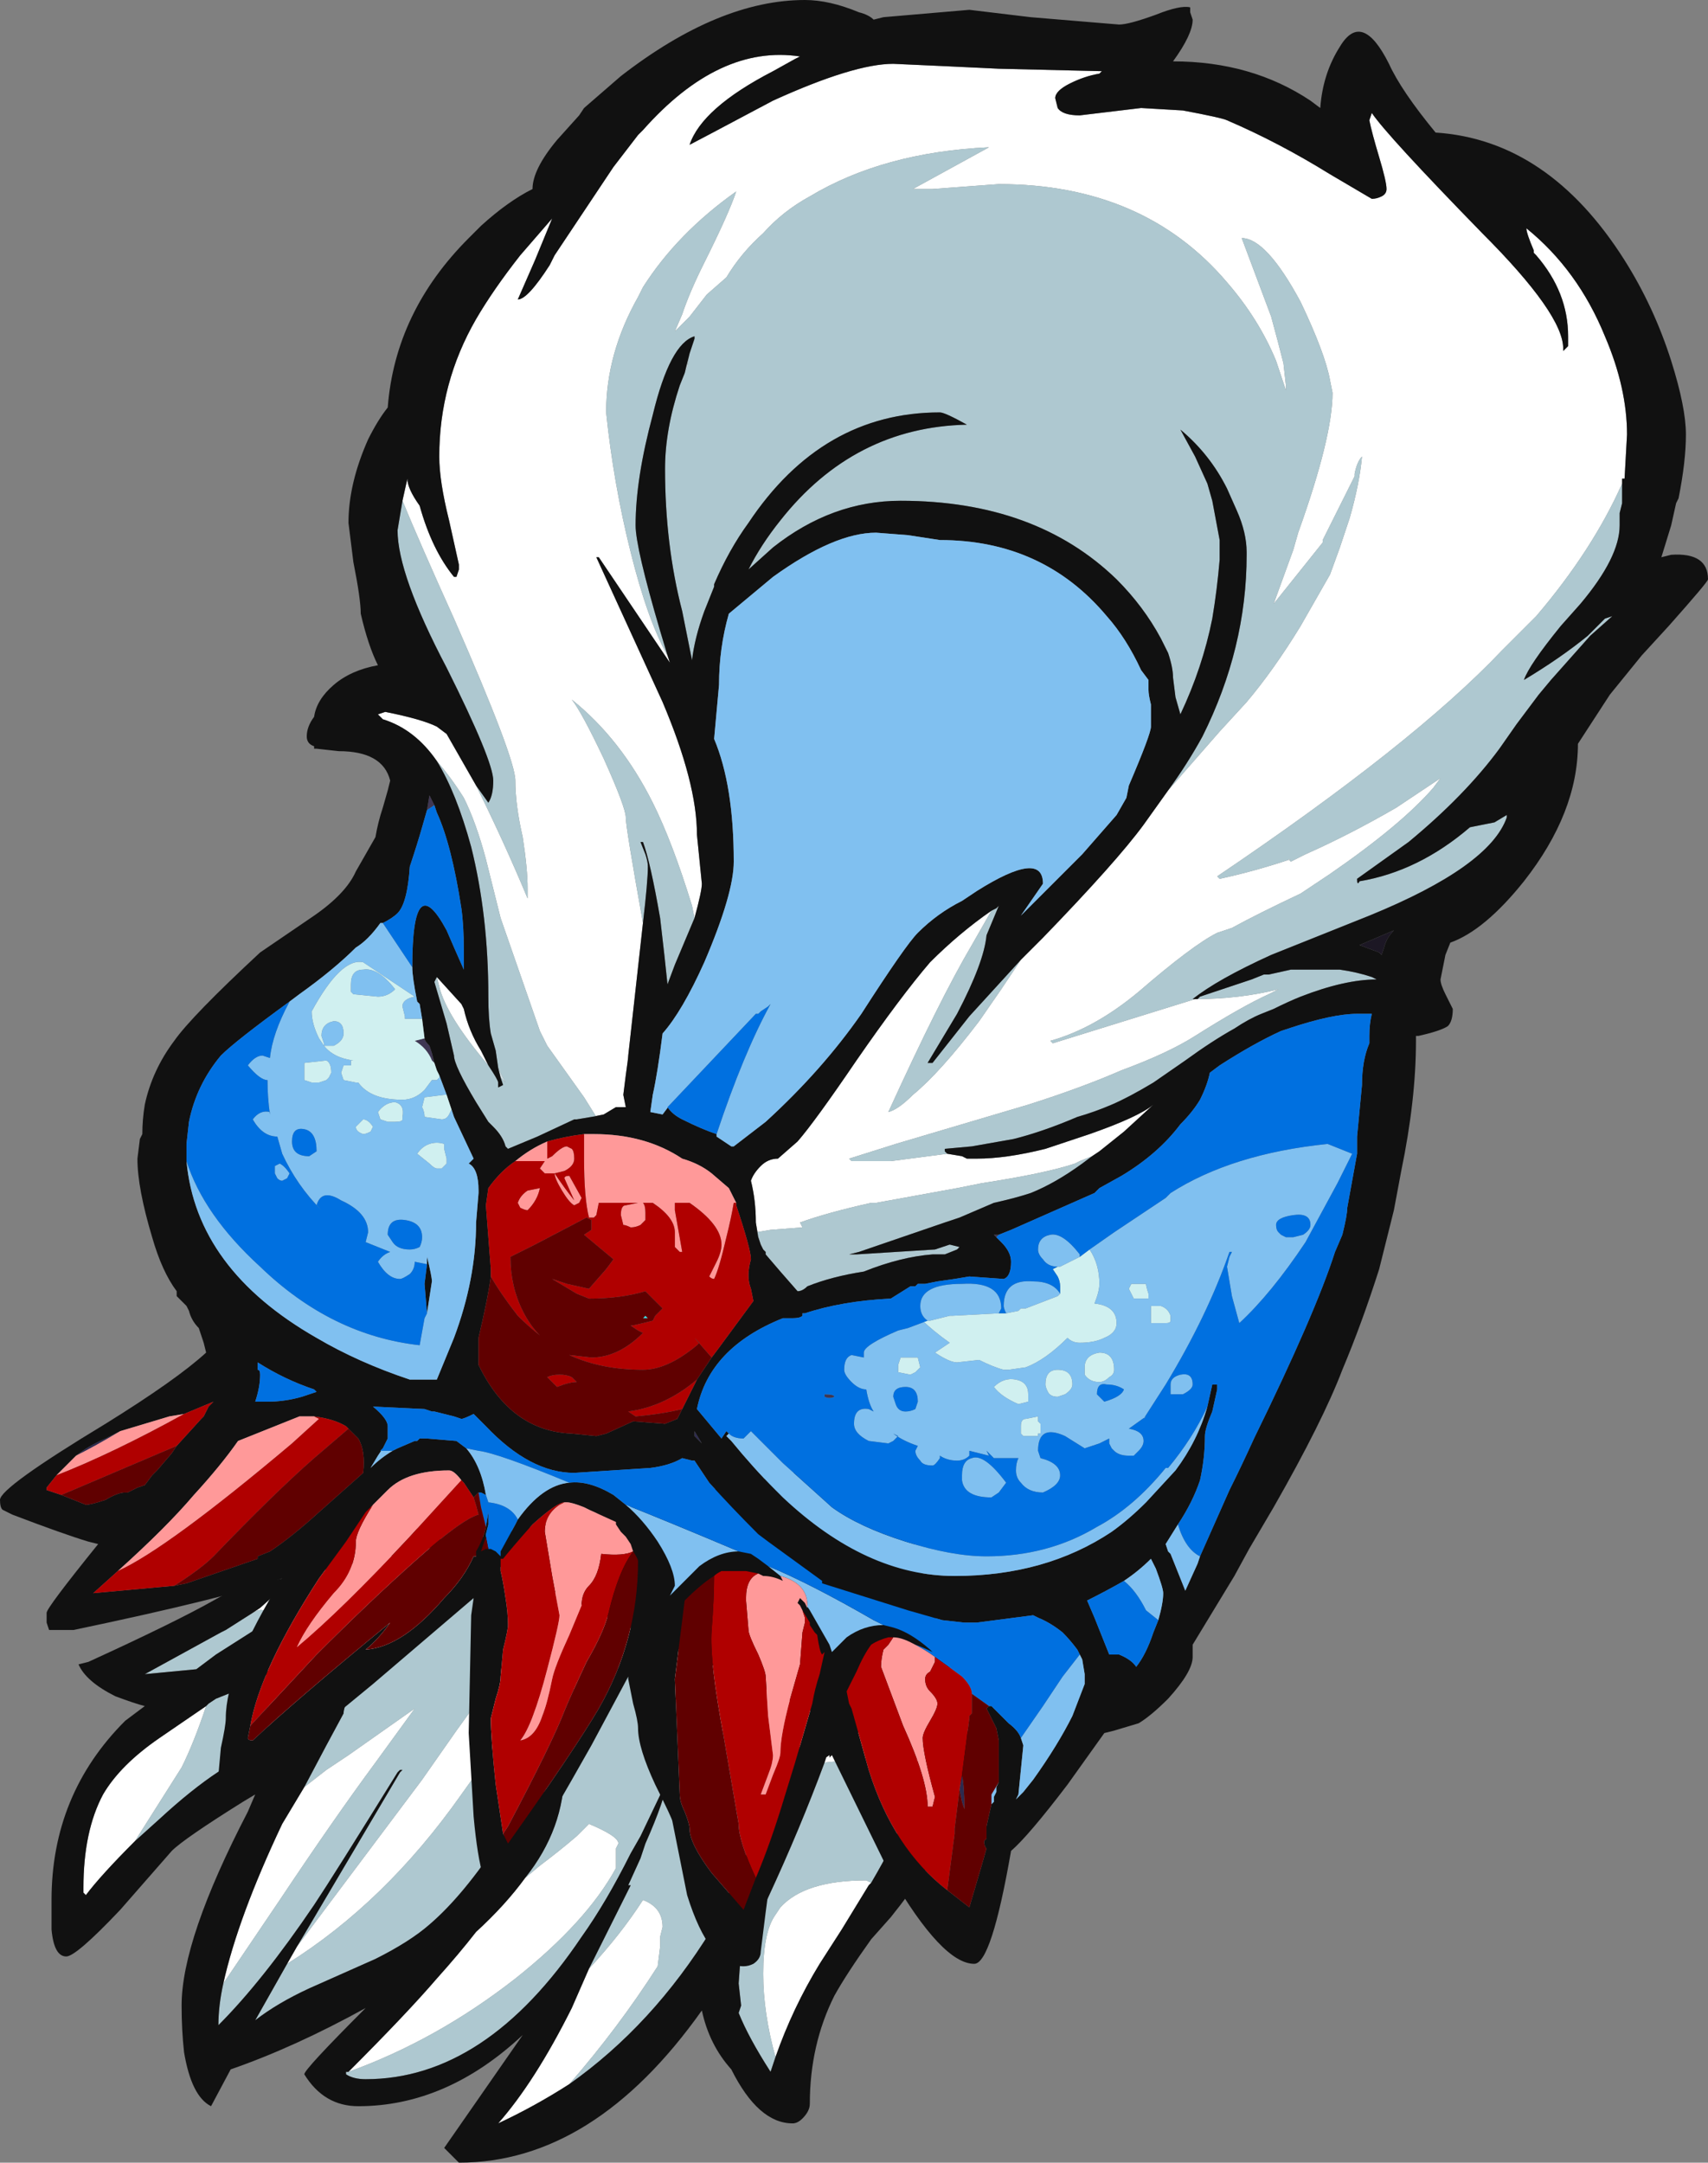 <?xml version="1.0" encoding="UTF-8" standalone="no"?>
<svg xmlns:ffdec="https://www.free-decompiler.com/flash" xmlns:xlink="http://www.w3.org/1999/xlink" ffdec:objectType="frame" height="308.35px" width="243.6px" xmlns="http://www.w3.org/2000/svg">
  <rect width="100%" height="100%" fill="#808080" stroke="none"/>
  <g transform="matrix(1.0, 0.0, 0.0, 1.0, 136.5, 171.15)">
    <use ffdec:characterId="972" height="44.05" transform="matrix(7.0, 0.0, 0.0, 7.0, -136.5, -171.15)" width="34.8" xlink:href="#shape0"/>
  </g>
  <defs>
    <g id="shape0" transform="matrix(1.0, 0.0, 0.0, 1.0, 19.5, 24.45)">
      <path d="M-14.35 8.4 L-14.2 8.3 Q-13.5 7.7 -13.25 7.15 L-12.15 6.15 -0.8 11.4 -1.7 11.35 -2.7 11.45 Q-2.3 10.2 -2.0 9.0 L-3.5 11.65 -5.8 10.15 -7.05 9.45 -9.35 11.0 Q-9.7 11.55 -10.1 12.1 -11.65 14.3 -13.65 15.55 L-13.45 15.2 -10.9 11.8 -10.2 10.8 Q-7.8 7.5 -7.8 7.2 L-8.45 6.65 -12.3 9.85 -13.7 11.1 -13.75 11.1 -14.05 11.15 -14.05 9.65 -14.0 8.55 Q-14.05 8.3 -14.25 8.35 L-14.35 8.4 M-1.75 13.9 L-1.8 13.95 -2.35 14.85 -2.8 15.55 Q-3.35 16.45 -3.7 17.45 -3.95 16.55 -3.95 15.75 -3.95 14.9 -3.7 14.55 L-3.6 14.4 Q-3.1 13.85 -1.85 13.85 L-1.75 13.9 M-8.8 13.8 L-8.5 13.55 Q-8.1 13.25 -7.75 12.95 L-7.5 12.7 Q-6.9 12.95 -6.9 13.1 L-6.95 13.2 -6.95 13.6 Q-7.55 14.7 -9.0 15.85 -10.6 17.1 -12.4 17.75 -11.2 16.55 -10.6 15.85 -10.15 15.35 -9.8 14.9 -9.2 14.35 -8.8 13.8 M-7.5 15.65 Q-6.85 14.95 -6.4 14.25 -6.0 14.4 -6.0 14.8 L-6.05 15.0 -6.05 15.2 -6.1 15.6 Q-6.9 16.85 -7.9 18.0 -8.6 18.45 -9.35 18.8 -8.6 17.95 -7.85 16.45 L-7.5 15.65 M-16.75 13.05 Q-17.45 13.75 -17.75 14.15 L-17.8 14.1 Q-17.8 14.25 -17.8 14.0 -17.8 12.85 -17.4 12.1 -17.05 11.5 -16.25 10.95 L-15.3 10.3 Q-15.55 11.05 -15.8 11.55 L-16.75 13.05 M-13.3 11.95 L-12.85 11.6 -12.4 11.3 -11.05 10.35 -11.85 11.45 Q-12.7 12.6 -13.8 14.25 L-14.95 15.95 Q-14.65 14.6 -13.75 12.7 L-13.3 11.95" fill="#ffffff" fill-rule="evenodd" stroke="none"/>
      <path d="M-14.35 8.4 L-14.25 8.35 Q-14.05 8.3 -14.0 8.55 L-15.1 9.25 -15.5 9.55 -16.55 9.65 -15.0 8.8 -14.9 8.75 -14.35 8.4 M-14.05 9.65 L-14.05 11.15 Q-14.95 11.4 -16.25 12.6 L-16.75 13.05 -15.8 11.55 Q-15.55 11.05 -15.3 10.3 L-15.25 10.25 -15.1 10.15 Q-14.85 10.05 -14.6 9.95 L-14.05 9.65 M-13.75 11.1 L-13.7 11.1 -13.75 11.1 M-12.3 9.85 L-8.45 6.65 -7.8 7.2 Q-7.8 7.5 -10.2 10.8 L-10.9 11.8 -13.45 15.2 -13.3 14.95 -11.35 11.65 -11.3 11.6 -11.35 11.6 -11.4 11.65 Q-12.7 13.75 -13.1 14.35 -14.15 15.9 -15.05 16.8 -15.05 16.4 -14.95 15.95 L-13.8 14.25 Q-12.7 12.6 -11.85 11.45 L-11.05 10.35 -12.4 11.3 -12.85 11.6 -13.3 11.95 -12.85 11.1 -12.5 10.45 Q-12.5 10.35 -12.4 10.1 L-12.3 9.85 M-13.65 15.55 Q-11.65 14.3 -10.1 12.1 -9.7 11.55 -9.35 11.0 L-7.05 9.45 -5.8 10.15 -3.5 11.65 -5.0 14.85 Q-6.2 16.8 -7.9 18.0 -6.9 16.85 -6.1 15.6 L-6.05 15.2 -6.05 15.0 -6.0 14.8 Q-6.0 14.4 -6.4 14.25 -6.85 14.95 -7.5 15.65 L-6.65 13.95 -6.7 13.95 -6.45 13.4 -6.35 13.1 Q-5.95 12.2 -5.9 11.8 L-6.45 12.95 -6.65 13.3 Q-7.15 14.3 -7.65 15.0 -9.6 17.9 -12.05 17.9 -12.3 17.9 -12.45 17.8 L-12.45 17.75 -12.4 17.75 Q-10.6 17.1 -9.0 15.85 -7.55 14.7 -6.95 13.6 L-6.95 13.2 -6.9 13.1 Q-6.9 12.95 -7.5 12.7 L-7.75 12.95 Q-8.1 13.25 -8.5 13.55 L-8.8 13.8 Q-8.4 13.3 -8.2 12.75 -8.0 12.2 -8.0 11.6 L-9.3 13.0 Q-10.05 14.15 -10.75 14.75 -11.15 15.1 -11.85 15.45 L-13.2 16.05 Q-13.85 16.35 -14.3 16.7 L-13.65 15.55 M-2.7 11.45 L-1.7 11.35 -0.8 11.4 -1.0 12.4 Q-1.25 13.05 -1.75 13.9 L-1.85 13.85 Q-3.1 13.85 -3.6 14.4 L-3.7 14.55 Q-3.95 14.9 -3.95 15.75 -3.95 16.55 -3.7 17.45 L-3.8 17.75 Q-4.25 17.05 -4.45 16.55 L-4.4 16.4 -4.45 15.95 -4.4 15.25 -3.9 14.3 -3.85 14.2 Q-3.2 12.8 -2.7 11.45" fill="#aec8d0" fill-rule="evenodd" stroke="none"/>
      <path d="M0.3 11.1 L-0.25 12.95 Q-0.55 13.6 -1.35 14.6 L-1.75 15.05 Q-2.25 15.75 -2.5 16.2 -3.0 17.2 -3.0 18.4 -3.0 18.55 -3.15 18.7 -3.25 18.8 -3.35 18.8 -4.05 18.8 -4.6 17.7 -5.05 17.2 -5.2 16.5 -7.4 19.6 -10.15 19.6 L-10.45 19.3 -8.85 17.0 Q-10.4 18.45 -12.2 18.45 -12.9 18.45 -13.3 17.8 -13.3 17.7 -12.05 16.45 -13.5 17.25 -14.8 17.7 L-15.2 18.45 Q-15.6 18.25 -15.75 17.35 -15.8 16.9 -15.8 16.4 -15.8 15.05 -14.45 12.45 L-14.3 12.1 -14.55 12.25 Q-15.75 13.0 -16.0 13.25 L-17.05 14.45 Q-17.95 15.4 -18.15 15.4 -18.4 15.4 -18.45 14.85 L-18.45 14.25 Q-18.45 12.1 -16.95 10.6 L-16.55 10.3 Q-16.75 10.25 -17.15 10.1 -17.75 9.8 -17.9 9.45 L-17.7 9.4 Q-15.95 8.6 -15.15 8.15 L-14.7 7.9 -1.4 5.15 0.3 11.1 M-0.8 11.4 L-12.15 6.15 -13.25 7.15 Q-13.5 7.7 -14.2 8.3 L-14.35 8.4 -14.9 8.75 -15.0 8.8 -16.55 9.65 -15.5 9.55 -15.1 9.25 -14.0 8.55 -14.05 9.65 -14.6 9.95 Q-14.85 10.05 -15.1 10.15 L-15.25 10.25 -15.3 10.3 -16.25 10.95 Q-17.05 11.5 -17.4 12.1 -17.8 12.85 -17.8 14.0 -17.8 14.25 -17.8 14.1 L-17.75 14.15 Q-17.45 13.75 -16.75 13.05 L-16.25 12.6 Q-14.95 11.4 -14.05 11.15 L-13.75 11.1 -13.7 11.1 -12.3 9.85 -12.4 10.1 Q-12.5 10.35 -12.5 10.45 L-12.85 11.1 -13.3 11.95 -13.75 12.7 Q-14.65 14.6 -14.95 15.95 -15.05 16.4 -15.05 16.8 -14.15 15.9 -13.1 14.35 -12.7 13.75 -11.4 11.65 L-11.35 11.6 -11.3 11.6 -11.35 11.65 -13.3 14.95 -13.45 15.2 -13.65 15.55 -14.3 16.7 Q-13.85 16.35 -13.2 16.05 L-11.85 15.45 Q-11.15 15.1 -10.75 14.75 -10.05 14.15 -9.3 13.0 L-8.0 11.6 Q-8.0 12.2 -8.2 12.75 -8.4 13.3 -8.8 13.8 -9.2 14.35 -9.8 14.9 -10.15 15.35 -10.6 15.85 -11.2 16.55 -12.4 17.75 L-12.45 17.75 -12.45 17.8 Q-12.3 17.9 -12.05 17.9 -9.6 17.9 -7.65 15.0 -7.15 14.3 -6.65 13.3 L-6.45 12.95 -5.9 11.8 Q-5.95 12.2 -6.35 13.1 L-6.45 13.4 -6.7 13.95 -6.65 13.95 -7.5 15.65 -7.85 16.45 Q-8.6 17.95 -9.35 18.8 -8.6 18.45 -7.9 18.0 -6.2 16.8 -5.0 14.85 L-3.5 11.65 -2.0 9.0 Q-2.3 10.2 -2.7 11.45 -3.2 12.8 -3.85 14.2 L-3.9 14.3 -4.4 15.25 -4.45 15.95 -4.4 16.4 -4.45 16.55 Q-4.25 17.05 -3.8 17.75 L-3.7 17.45 Q-3.35 16.45 -2.8 15.55 L-2.35 14.85 -1.8 13.95 -1.75 13.9 Q-1.25 13.05 -1.0 12.4 L-0.8 11.4" fill="#111111" fill-rule="evenodd" stroke="none"/>
      <path d="M-4.8 6.9 L-4.8 6.9" fill="#665986" fill-rule="evenodd" stroke="none"/>
      <path d="M7.75 -4.7 L7.75 -4.7 M-5.55 -16.85 L-5.45 -17.25 -5.5 -17.0 -5.45 -17.1 -5.55 -16.85 M-9.35 -2.7 L-9.2 -2.4 -9.3 -2.5 -9.35 -2.7" fill="#ccdbe1" fill-rule="evenodd" stroke="none"/>
      <path d="M8.9 -5.5 Q8.75 -5.35 8.7 -5.15 L8.65 -5.0 8.6 -5.05 8.2 -5.2 8.9 -5.5" fill="#1c1724" fill-rule="evenodd" stroke="none"/>
      <path d="M0.85 0.7 L0.8 0.75 0.75 0.7 0.85 0.7 M-10.8 -7.95 L-10.75 -8.25 -10.65 -8.05 -10.8 -7.95 M-10.65 -2.8 L-10.7 -2.85 Q-10.8 -3.1 -11.05 -3.25 L-10.85 -3.3 Q-10.85 -3.25 -10.75 -3.15 L-10.7 -3.0 -10.65 -2.8 M-2.7 4.0 L-2.7 3.95 Q-2.5 3.95 -2.5 4.0 -2.6 4.05 -2.7 4.0" fill="#3f3753" fill-rule="evenodd" stroke="none"/>
      <path d="M-6.35 2.35 L-6.3 2.4 -6.4 2.4 -6.35 2.35" fill="#36e9f3" fill-rule="evenodd" stroke="none"/>
      <path d="M-11.3 -14.25 L-11.2 -14.7 Q-11.2 -14.5 -10.95 -14.15 -10.7 -13.25 -10.25 -12.7 L-10.2 -12.7 -10.15 -12.85 -10.15 -12.95 -10.35 -13.85 Q-10.55 -14.65 -10.55 -15.15 -10.55 -16.65 -9.8 -17.95 -9.45 -18.55 -8.9 -19.25 L-8.25 -20.0 -8.6 -19.15 -8.95 -18.35 Q-8.75 -18.35 -8.3 -19.05 L-8.2 -19.25 -7.0 -21.05 -6.5 -21.7 -6.4 -21.8 Q-4.85 -23.55 -3.2 -23.3 L-3.3 -23.25 -3.75 -23.0 Q-5.2 -22.25 -5.45 -21.5 -5.35 -21.55 -3.75 -22.4 -2.1 -23.15 -1.3 -23.15 L-0.2 -23.1 0.85 -23.05 2.95 -23.0 2.9 -22.95 Q2.6 -22.9 2.3 -22.75 2.0 -22.6 2.0 -22.45 L2.05 -22.25 Q2.15 -22.1 2.5 -22.1 L3.75 -22.25 4.6 -22.2 Q5.4 -22.05 5.5 -22.0 6.55 -21.55 7.6 -20.9 L8.45 -20.4 Q8.55 -20.4 8.65 -20.45 8.75 -20.5 8.75 -20.6 8.75 -20.75 8.6 -21.25 8.45 -21.75 8.4 -22.0 L8.45 -22.15 Q8.75 -21.7 10.7 -19.7 12.35 -18.05 12.35 -17.35 L12.35 -17.3 12.45 -17.4 12.45 -17.6 Q12.45 -18.5 11.8 -19.25 L11.75 -19.3 11.75 -19.35 Q11.6 -19.7 11.6 -19.8 12.65 -18.95 13.2 -17.6 13.65 -16.55 13.65 -15.6 L13.6 -14.7 13.55 -14.7 13.55 -14.6 Q12.95 -13.25 11.8 -11.9 L11.1 -11.2 Q9.3 -9.3 5.3 -6.6 L5.35 -6.55 Q6.05 -6.7 6.8 -6.95 L6.75 -6.95 6.8 -6.9 7.1 -7.05 Q8.0 -7.45 8.95 -8.0 9.4 -8.3 9.85 -8.6 L9.7 -8.4 Q9.05 -7.65 7.6 -6.65 L7.0 -6.25 Q6.15 -5.85 5.6 -5.55 L5.3 -5.45 Q4.8 -5.2 3.7 -4.25 2.8 -3.5 1.9 -3.25 L1.95 -3.2 4.85 -4.1 Q5.75 -4.1 6.55 -4.3 L6.35 -4.2 Q5.8 -3.95 4.85 -3.35 4.3 -3.0 3.35 -2.65 2.55 -2.3 1.45 -1.95 L-1.25 -1.15 -2.2 -0.85 -2.15 -0.8 -1.35 -0.8 -0.2 -0.95 0.1 -0.9 0.2 -0.85 0.4 -0.85 Q1.0 -0.85 1.8 -1.05 L2.7 -1.35 Q3.7 -1.7 4.0 -1.95 L3.4 -1.4 2.9 -1.0 2.75 -0.9 2.5 -0.8 2.4 -0.75 Q1.8 -0.55 0.5 -0.35 L0.0 -0.25 -1.65 0.05 -1.75 0.05 Q-2.65 0.25 -3.2 0.45 L-3.15 0.55 -3.8 0.6 -4.1 0.65 -4.05 0.75 -4.1 0.45 Q-4.1 0.0 -4.2 -0.4 -4.15 -0.55 -4.0 -0.7 -3.85 -0.85 -3.65 -0.85 L-3.25 -1.2 Q-2.9 -1.6 -2.05 -2.85 -1.15 -4.15 -0.55 -4.85 0.05 -5.45 0.7 -5.9 L0.3 -5.2 Q-0.35 -4.1 -1.4 -1.8 -1.2 -1.85 -0.9 -2.15 -0.35 -2.6 0.45 -3.65 L0.9 -4.3 1.3 -4.9 1.75 -5.35 Q3.25 -6.9 3.8 -7.65 L4.3 -8.35 5.35 -9.55 5.9 -10.15 Q6.45 -10.8 7.0 -11.7 L7.6 -12.75 7.8 -13.3 8.0 -13.9 Q8.2 -14.6 8.25 -15.15 8.15 -15.05 8.1 -14.8 L8.1 -14.75 7.45 -13.45 7.45 -13.4 6.45 -12.15 6.85 -13.25 6.95 -13.6 Q7.65 -15.55 7.65 -16.45 L7.6 -16.7 Q7.5 -17.25 7.0 -18.3 6.3 -19.6 5.8 -19.6 L6.4 -18.0 Q6.55 -17.45 6.65 -17.05 L6.7 -16.6 6.7 -16.5 6.5 -17.1 Q6.15 -17.95 5.5 -18.7 3.8 -20.7 0.85 -20.7 L-0.5 -20.6 -0.9 -20.6 0.65 -21.45 Q-1.5 -21.35 -3.0 -20.45 -3.55 -20.15 -3.95 -19.7 -4.4 -19.3 -4.7 -18.8 L-5.1 -18.45 -5.45 -18.0 -5.75 -17.7 -5.6 -18.05 Q-5.45 -18.5 -5.15 -19.1 -4.65 -20.1 -4.5 -20.55 -5.7 -19.7 -6.4 -18.6 L-6.5 -18.4 Q-7.15 -17.25 -7.15 -16.05 -7.0 -14.6 -6.65 -13.2 -6.3 -11.8 -5.9 -11.1 L-5.85 -10.95 -7.3 -13.1 -7.35 -13.1 -6.0 -10.15 Q-5.3 -8.5 -5.3 -7.45 L-5.2 -6.45 Q-5.2 -6.3 -5.35 -5.75 L-5.4 -6.0 Q-5.8 -7.3 -6.2 -8.1 -6.85 -9.4 -7.85 -10.2 -7.65 -9.95 -7.2 -9.0 -6.75 -8.0 -6.75 -7.8 -6.75 -7.6 -6.4 -5.65 L-6.7 -2.95 Q-6.7 -2.9 -6.75 -2.55 L-6.8 -2.15 -6.75 -1.9 -6.95 -1.9 -7.2 -1.75 -7.45 -1.7 -7.35 -1.7 -7.6 -2.1 -8.35 -3.15 -8.5 -3.45 -9.3 -5.75 -9.6 -6.95 Q-9.8 -7.7 -10.05 -8.2 -10.3 -8.6 -10.6 -8.95 -11.05 -9.6 -11.7 -9.8 L-11.8 -9.9 -11.65 -9.95 Q-10.9 -9.8 -10.6 -9.65 L-10.4 -9.5 -9.8 -8.45 -9.85 -8.55 Q-9.25 -7.35 -8.75 -6.15 L-8.75 -6.35 Q-8.75 -6.75 -8.85 -7.4 -9.0 -8.05 -9.0 -8.55 -9.0 -9.0 -10.25 -11.85 -10.95 -13.4 -11.3 -14.25 M4.9 -4.1 L4.85 -4.1 4.9 -4.1 M-9.55 -2.75 Q-10.4 -3.75 -10.55 -4.35 L-10.6 -4.55 -10.1 -4.0 -10.05 -3.9 Q-9.95 -3.45 -9.7 -3.05 L-9.55 -2.75" fill="#ffffff" fill-rule="evenodd" stroke="none"/>
      <path d="M-11.3 -14.25 Q-10.95 -13.4 -10.25 -11.85 -9.0 -9.0 -9.0 -8.55 -9.0 -8.05 -8.85 -7.4 -8.75 -6.75 -8.75 -6.35 L-8.75 -6.15 Q-9.25 -7.35 -9.85 -8.55 L-9.8 -8.45 -9.55 -8.1 Q-9.45 -8.25 -9.45 -8.55 -9.45 -8.95 -10.4 -10.85 -11.4 -12.75 -11.4 -13.65 L-11.3 -14.25 M-10.6 -8.95 Q-10.3 -8.6 -10.05 -8.2 -9.8 -7.7 -9.6 -6.95 L-9.3 -5.75 -8.5 -3.45 -8.35 -3.15 -7.6 -2.1 -7.35 -1.7 -7.45 -1.7 -7.75 -1.65 -7.8 -1.65 -8.55 -1.3 -9.15 -1.05 -9.2 -1.1 Q-9.25 -1.3 -9.45 -1.5 L-9.55 -1.6 -9.8 -2.0 Q-10.25 -2.75 -10.25 -2.95 L-10.4 -3.6 -10.65 -4.45 -10.6 -4.55 -10.55 -4.35 Q-10.4 -3.75 -9.55 -2.75 -9.35 -2.45 -9.35 -2.4 L-9.35 -2.3 -9.25 -2.35 -9.3 -2.5 -9.2 -2.4 -9.35 -2.7 -9.4 -3.05 -9.5 -3.4 Q-9.55 -3.7 -9.55 -4.15 -9.55 -5.8 -9.9 -7.2 -10.2 -8.3 -10.6 -8.95 M-6.4 -5.65 Q-6.75 -7.6 -6.75 -7.8 -6.75 -8.0 -7.2 -9.0 -7.65 -9.95 -7.85 -10.2 -6.85 -9.4 -6.2 -8.1 -5.8 -7.3 -5.4 -6.0 L-5.35 -5.75 -5.75 -4.8 -5.9 -4.4 Q-5.95 -4.9 -6.05 -5.75 -6.25 -6.9 -6.4 -7.3 L-6.45 -7.3 -6.35 -7.05 Q-6.3 -6.9 -6.3 -6.8 -6.3 -6.5 -6.4 -5.65 M-5.9 -11.1 Q-6.3 -11.8 -6.65 -13.2 -7.0 -14.6 -7.15 -16.05 -7.15 -17.25 -6.5 -18.4 L-6.4 -18.6 Q-5.7 -19.7 -4.5 -20.55 -4.65 -20.1 -5.15 -19.1 -5.45 -18.5 -5.6 -18.05 L-5.75 -17.7 -5.45 -18.0 -5.1 -18.45 -4.7 -18.8 Q-4.4 -19.3 -3.95 -19.7 -3.55 -20.15 -3.0 -20.45 -1.5 -21.35 0.65 -21.45 L-0.9 -20.6 -0.5 -20.6 0.85 -20.7 Q3.8 -20.7 5.5 -18.7 6.15 -17.95 6.5 -17.1 L6.7 -16.5 6.7 -16.6 6.65 -17.05 Q6.55 -17.45 6.4 -18.0 L5.8 -19.6 Q6.3 -19.6 7.0 -18.3 7.5 -17.25 7.6 -16.7 L7.65 -16.45 Q7.65 -15.55 6.95 -13.6 L6.85 -13.25 6.45 -12.15 7.45 -13.4 7.45 -13.45 8.1 -14.75 8.1 -14.8 Q8.15 -15.05 8.25 -15.15 8.2 -14.6 8.0 -13.9 L7.8 -13.3 7.6 -12.75 7.0 -11.7 Q6.45 -10.8 5.9 -10.15 L5.35 -9.55 4.3 -8.35 Q4.7 -8.9 5.0 -9.45 5.9 -11.25 5.9 -13.15 L5.9 -13.2 Q5.9 -13.6 5.7 -14.05 L5.5 -14.5 Q5.15 -15.2 4.55 -15.7 L4.85 -15.15 5.1 -14.6 5.2 -14.25 5.35 -13.45 5.35 -13.05 Q5.3 -12.45 5.2 -11.85 5.0 -10.85 4.55 -9.9 L4.45 -10.25 4.4 -10.65 Q4.4 -10.85 4.3 -11.15 L4.15 -11.45 Q3.8 -12.1 3.25 -12.65 1.6 -14.25 -1.15 -14.25 -2.55 -14.25 -3.75 -13.3 L-4.25 -12.85 Q-4.0 -13.35 -3.6 -13.85 -2.1 -15.75 0.2 -15.8 -0.25 -16.05 -0.35 -16.05 -2.75 -16.05 -4.25 -13.8 -4.65 -13.25 -4.95 -12.55 L-4.95 -12.5 -5.15 -12.0 Q-5.35 -11.45 -5.4 -11.0 L-5.6 -12.0 Q-5.95 -13.35 -5.95 -14.9 -5.95 -15.7 -5.65 -16.6 L-5.55 -16.85 -5.45 -17.1 -5.5 -17.0 -5.45 -17.25 -5.35 -17.55 Q-5.35 -17.7 -5.35 -17.6 -5.85 -17.45 -6.2 -16.0 -6.55 -14.7 -6.55 -13.75 -6.55 -13.3 -6.05 -11.6 L-5.9 -11.1 M1.3 -4.9 L0.9 -4.3 0.45 -3.65 Q-0.35 -2.6 -0.9 -2.15 -1.2 -1.85 -1.4 -1.8 -0.35 -4.1 0.3 -5.2 L0.7 -5.9 0.8 -5.95 0.85 -6.0 0.6 -5.4 Q0.55 -4.85 0.0 -3.8 L-0.6 -2.8 -0.5 -2.8 0.25 -3.75 1.3 -4.9 M-4.05 0.75 L-4.1 0.65 -3.8 0.6 -3.15 0.55 -3.2 0.45 Q-2.65 0.25 -1.75 0.05 L-1.65 0.05 0.0 -0.25 0.5 -0.35 Q1.8 -0.55 2.4 -0.75 L2.5 -0.8 2.75 -0.9 2.55 -0.75 Q2.0 -0.35 1.5 -0.15 1.2 -0.05 0.75 0.05 L0.05 0.35 -0.25 0.45 -2.0 1.05 -2.2 1.1 -2.05 1.1 -0.45 1.0 -0.15 0.9 0.05 0.95 0.0 1.0 -0.25 1.1 -0.5 1.1 Q-1.15 1.15 -1.9 1.45 -2.55 1.55 -3.05 1.75 -3.15 1.85 -3.25 1.85 L-3.6 1.45 -3.9 1.1 -3.9 1.05 -3.95 1.0 -4.0 0.9 -4.05 0.75 M-0.2 -0.95 L-1.35 -0.8 -2.15 -0.8 -2.2 -0.85 -1.25 -1.15 1.45 -1.95 Q2.55 -2.3 3.35 -2.65 4.3 -3.0 4.85 -3.35 5.8 -3.95 6.35 -4.2 L6.55 -4.3 Q5.75 -4.1 4.85 -4.1 L4.9 -4.1 4.95 -4.15 6.0 -4.5 6.25 -4.6 6.35 -4.6 6.8 -4.7 7.75 -4.7 7.75 -4.7 7.8 -4.7 Q8.15 -4.65 8.45 -4.55 L8.55 -4.5 Q7.9 -4.5 7.0 -4.15 6.75 -4.05 6.45 -3.9 L6.2 -3.8 Q5.95 -3.7 5.65 -3.5 5.2 -3.25 4.65 -2.85 L4.0 -2.4 Q3.5 -2.1 3.15 -1.95 2.8 -1.8 2.45 -1.7 1.75 -1.4 1.15 -1.25 L0.3 -1.1 -0.25 -1.05 -0.25 -1.0 -0.2 -0.95 M4.85 -4.1 L1.95 -3.2 1.9 -3.25 Q2.8 -3.5 3.7 -4.25 4.8 -5.2 5.3 -5.45 L5.6 -5.55 Q6.15 -5.85 7.0 -6.25 L7.6 -6.65 Q9.05 -7.65 9.7 -8.4 L9.85 -8.6 Q9.4 -8.3 8.95 -8.0 8.0 -7.45 7.1 -7.05 L6.8 -6.9 6.75 -6.95 6.8 -6.95 Q6.05 -6.7 5.35 -6.55 L5.3 -6.6 Q9.3 -9.3 11.1 -11.2 L11.8 -11.9 Q12.95 -13.25 13.55 -14.6 L13.55 -14.7 13.55 -14.2 13.5 -14.0 13.5 -13.75 Q13.5 -13.1 12.7 -12.15 L12.3 -11.7 Q11.65 -10.9 11.55 -10.6 12.3 -11.05 12.85 -11.5 L13.2 -11.85 13.35 -11.9 12.9 -11.5 12.1 -10.6 11.85 -10.3 11.4 -9.7 11.05 -9.2 Q10.35 -8.25 9.2 -7.3 L8.15 -6.55 Q8.15 -6.4 8.2 -6.5 9.4 -6.7 10.45 -7.6 L10.95 -7.7 11.2 -7.85 11.2 -7.8 Q10.85 -6.8 8.4 -5.8 L6.4 -5.0 Q5.3 -4.5 4.8 -4.1 L4.85 -4.1" fill="#aec8d0" fill-rule="evenodd" stroke="none"/>
      <path d="M0.1 11.7 Q0.15 11.95 0.15 12.4 L0.1 12.25 0.05 12.0 0.1 11.7 M-5.35 4.7 L-5.2 4.95 -5.35 4.8 -5.35 4.7 M-17.95 5.2 Q-17.7 5.0 -17.35 4.85 -17.25 4.8 -17.05 4.7 -17.55 5.0 -17.95 5.2" fill="#2d2b4f" fill-rule="evenodd" stroke="none"/>
      <path d="M13.55 -14.7 L13.6 -14.7 13.65 -15.6 Q13.65 -16.55 13.2 -17.6 12.65 -18.95 11.6 -19.8 11.6 -19.7 11.75 -19.35 L11.75 -19.3 11.8 -19.25 Q12.45 -18.5 12.45 -17.6 L12.45 -17.4 12.35 -17.3 12.35 -17.35 Q12.35 -18.05 10.7 -19.7 8.75 -21.7 8.45 -22.15 L8.4 -22.0 Q8.45 -21.75 8.6 -21.25 8.75 -20.75 8.75 -20.6 8.75 -20.5 8.65 -20.45 8.55 -20.4 8.45 -20.4 L7.6 -20.9 Q6.55 -21.55 5.5 -22.0 5.4 -22.05 4.6 -22.2 L3.75 -22.25 2.5 -22.1 Q2.15 -22.1 2.05 -22.25 L2.0 -22.45 Q2.0 -22.6 2.3 -22.75 2.6 -22.9 2.9 -22.95 L2.95 -23.0 0.85 -23.05 -0.2 -23.1 -1.3 -23.15 Q-2.1 -23.15 -3.75 -22.4 -5.35 -21.55 -5.45 -21.5 -5.2 -22.25 -3.75 -23.0 L-3.3 -23.25 -3.2 -23.3 Q-4.85 -23.55 -6.4 -21.8 L-6.5 -21.7 -7.0 -21.05 -8.2 -19.25 -8.3 -19.05 Q-8.75 -18.35 -8.95 -18.35 L-8.6 -19.15 -8.25 -20.0 -8.9 -19.25 Q-9.45 -18.55 -9.8 -17.95 -10.55 -16.65 -10.55 -15.15 -10.55 -14.65 -10.35 -13.85 L-10.15 -12.95 -10.15 -12.85 -10.2 -12.7 -10.25 -12.7 Q-10.7 -13.25 -10.95 -14.15 -11.2 -14.5 -11.2 -14.7 L-11.3 -14.25 -11.4 -13.65 Q-11.4 -12.75 -10.4 -10.85 -9.45 -8.95 -9.45 -8.55 -9.45 -8.25 -9.55 -8.1 L-9.8 -8.45 -10.4 -9.5 -10.6 -9.65 Q-10.9 -9.8 -11.65 -9.95 L-11.8 -9.9 -11.7 -9.8 Q-11.05 -9.6 -10.6 -8.95 -10.2 -8.3 -9.9 -7.2 -9.55 -5.8 -9.55 -4.15 -9.55 -3.7 -9.5 -3.4 L-9.4 -3.05 -9.35 -2.7 -9.3 -2.5 -9.25 -2.35 -9.35 -2.3 -9.35 -2.4 Q-9.35 -2.45 -9.55 -2.75 L-9.7 -3.05 Q-9.95 -3.45 -10.05 -3.9 L-10.1 -4.0 -10.6 -4.55 -10.65 -4.45 -10.4 -3.6 -10.25 -2.95 Q-10.25 -2.75 -9.8 -2.0 L-9.55 -1.6 -9.45 -1.5 Q-9.25 -1.3 -9.2 -1.1 L-9.15 -1.05 -8.55 -1.3 -7.8 -1.65 -7.75 -1.65 -7.45 -1.7 -7.2 -1.75 -6.95 -1.9 -6.75 -1.9 -6.8 -2.15 -6.75 -2.55 Q-6.7 -2.9 -6.7 -2.95 L-6.4 -5.65 Q-6.3 -6.5 -6.3 -6.8 -6.3 -6.9 -6.35 -7.05 L-6.45 -7.3 -6.4 -7.3 Q-6.25 -6.9 -6.05 -5.75 -5.95 -4.9 -5.9 -4.4 L-5.75 -4.8 -5.35 -5.75 Q-5.2 -6.3 -5.2 -6.45 L-5.3 -7.45 Q-5.3 -8.5 -6.0 -10.15 L-7.35 -13.1 -7.3 -13.1 -5.85 -10.95 -5.9 -11.1 -6.05 -11.6 Q-6.55 -13.3 -6.55 -13.75 -6.55 -14.7 -6.2 -16.0 -5.85 -17.45 -5.35 -17.6 -5.35 -17.7 -5.35 -17.55 L-5.45 -17.25 -5.55 -16.85 -5.65 -16.6 Q-5.95 -15.7 -5.95 -14.9 -5.95 -13.35 -5.6 -12.0 L-5.4 -11.0 Q-5.35 -11.45 -5.15 -12.0 L-4.95 -12.5 -4.95 -12.55 Q-4.65 -13.25 -4.25 -13.8 -2.75 -16.05 -0.35 -16.05 -0.25 -16.05 0.2 -15.8 -2.1 -15.75 -3.6 -13.85 -4.0 -13.35 -4.25 -12.85 L-3.75 -13.3 Q-2.55 -14.25 -1.15 -14.25 1.6 -14.25 3.25 -12.65 3.8 -12.1 4.15 -11.45 L4.3 -11.15 Q4.4 -10.85 4.4 -10.65 L4.45 -10.25 4.55 -9.9 Q5.0 -10.85 5.2 -11.85 5.3 -12.45 5.35 -13.05 L5.35 -13.45 5.2 -14.25 5.1 -14.6 4.85 -15.15 4.55 -15.7 Q5.15 -15.2 5.5 -14.5 L5.7 -14.05 Q5.9 -13.6 5.9 -13.2 L5.9 -13.15 Q5.9 -11.25 5.0 -9.45 4.7 -8.9 4.3 -8.35 L3.8 -7.65 Q3.25 -6.9 1.75 -5.35 L1.3 -4.9 0.25 -3.75 -0.5 -2.8 -0.6 -2.8 0.0 -3.8 Q0.55 -4.85 0.6 -5.4 L0.85 -6.0 0.8 -5.95 0.7 -5.9 Q0.05 -5.45 -0.55 -4.85 -1.15 -4.15 -2.05 -2.85 -2.9 -1.6 -3.25 -1.2 L-3.65 -0.85 Q-3.85 -0.85 -4.0 -0.7 -4.15 -0.55 -4.2 -0.4 -4.1 0.0 -4.1 0.45 L-4.05 0.75 -4.0 0.9 -3.95 1.0 -3.9 1.05 -3.9 1.1 -3.6 1.45 -3.25 1.85 Q-3.15 1.85 -3.05 1.75 -2.55 1.55 -1.9 1.45 -1.15 1.15 -0.5 1.1 L-0.25 1.1 0.0 1.0 0.05 0.95 -0.15 0.9 -0.45 1.0 -2.05 1.1 -2.2 1.1 -2.0 1.05 -0.25 0.45 0.05 0.35 0.75 0.05 Q1.2 -0.05 1.5 -0.15 2.0 -0.35 2.55 -0.75 L2.75 -0.9 2.9 -1.0 3.4 -1.4 4.0 -1.95 Q3.7 -1.7 2.7 -1.35 L1.8 -1.05 Q1.0 -0.85 0.4 -0.85 L0.2 -0.85 0.1 -0.9 -0.2 -0.95 -0.25 -1.0 -0.25 -1.05 0.3 -1.1 1.15 -1.25 Q1.75 -1.4 2.45 -1.7 2.8 -1.8 3.15 -1.95 3.5 -2.1 4.0 -2.4 L4.65 -2.85 Q5.2 -3.25 5.65 -3.5 5.95 -3.7 6.2 -3.8 L6.45 -3.9 Q6.75 -4.05 7.0 -4.15 7.9 -4.5 8.55 -4.5 L8.45 -4.55 Q8.15 -4.65 7.8 -4.7 L7.75 -4.7 6.8 -4.7 6.35 -4.6 6.25 -4.6 6.0 -4.5 4.95 -4.15 4.9 -4.1 4.85 -4.1 4.8 -4.1 Q5.3 -4.5 6.4 -5.0 L8.4 -5.8 Q10.85 -6.8 11.2 -7.8 L11.2 -7.85 10.95 -7.7 10.45 -7.6 Q9.4 -6.7 8.2 -6.5 8.15 -6.4 8.15 -6.55 L9.2 -7.3 Q10.35 -8.25 11.05 -9.2 L11.4 -9.7 11.85 -10.3 12.1 -10.6 12.9 -11.5 13.35 -11.9 13.2 -11.85 12.85 -11.5 Q12.3 -11.05 11.55 -10.6 11.65 -10.9 12.3 -11.7 L12.7 -12.15 Q13.5 -13.1 13.5 -13.75 L13.5 -14.0 13.55 -14.2 13.55 -14.7 M14.65 -14.2 L14.55 -13.75 14.35 -13.1 14.55 -13.15 Q15.3 -13.2 15.3 -12.65 15.3 -12.6 14.5 -11.7 L13.95 -11.1 13.3 -10.3 12.65 -9.3 Q12.65 -7.9 11.55 -6.5 10.75 -5.5 10.05 -5.25 L9.95 -5.0 9.85 -4.5 Q9.85 -4.4 9.95 -4.2 L10.1 -3.9 Q10.1 -3.65 10.0 -3.55 9.85 -3.45 9.4 -3.35 L9.35 -3.35 9.35 -3.25 Q9.35 -2.05 9.05 -0.6 L8.9 0.2 8.6 1.4 Q8.25 2.5 7.85 3.45 7.45 4.5 6.45 6.25 L5.95 7.1 5.65 7.65 4.8 9.05 4.8 9.3 Q4.8 9.6 4.3 10.15 3.95 10.5 3.7 10.65 L3.2 10.8 3.0 10.85 2.25 11.9 Q1.45 12.95 1.1 13.25 0.7 15.55 0.35 15.55 -0.3 15.55 -1.35 13.75 L-2.55 11.3 -2.6 11.35 -2.6 11.3 -2.75 11.4 -3.1 12.15 Q-3.8 13.6 -3.8 13.75 L-3.9 14.5 -4.0 15.3 Q-4.0 15.45 -4.15 15.55 -4.25 15.6 -4.35 15.6 -5.05 15.6 -5.5 14.15 L-5.8 12.65 Q-5.8 12.6 -6.15 11.9 -6.5 11.15 -6.5 10.75 -6.5 10.6 -6.6 10.25 L-6.7 9.75 -6.7 9.7 -7.45 11.1 Q-9.2 14.2 -9.35 14.2 -9.7 14.2 -9.85 12.55 L-9.95 10.85 -9.9 8.45 -9.85 8.1 -11.9 9.85 Q-14.5 12.0 -14.7 12.0 -14.85 12.0 -15.0 11.9 -15.05 11.8 -15.05 11.7 L-15.0 11.15 Q-14.9 10.7 -14.9 10.55 -14.9 9.55 -13.75 7.7 -14.9 8.1 -18.0 8.75 L-18.5 8.75 -18.55 8.6 -18.55 8.4 Q-18.55 8.3 -17.5 7.0 L-17.7 6.95 Q-18.2 6.8 -19.25 6.4 L-19.45 6.3 Q-19.5 6.25 -19.5 6.1 -19.5 5.85 -17.35 4.55 -15.9 3.65 -15.3 3.1 L-15.35 2.9 -15.45 2.6 Q-15.6 2.45 -15.65 2.25 L-15.7 2.15 -15.9 1.95 -15.9 1.85 Q-16.2 1.45 -16.4 0.75 -16.7 -0.25 -16.7 -0.85 L-16.65 -1.25 -16.6 -1.35 Q-16.6 -1.65 -16.55 -1.95 -16.4 -2.65 -15.95 -3.25 -15.6 -3.75 -14.2 -5.05 L-13.1 -5.8 Q-12.45 -6.25 -12.25 -6.7 L-11.85 -7.4 Q-11.8 -7.7 -11.7 -8.0 L-11.6 -8.35 -11.55 -8.55 Q-11.7 -9.15 -12.6 -9.15 L-13.05 -9.2 -13.1 -9.2 -13.1 -9.25 Q-13.25 -9.3 -13.25 -9.45 -13.25 -9.65 -13.1 -9.85 -13.05 -10.2 -12.7 -10.5 -12.35 -10.8 -11.8 -10.9 -12.0 -11.3 -12.15 -11.95 -12.15 -12.25 -12.3 -13.0 L-12.4 -13.8 Q-12.4 -14.6 -12.0 -15.5 -11.8 -15.9 -11.6 -16.15 -11.45 -18.1 -9.95 -19.6 L-9.7 -19.85 Q-9.15 -20.35 -8.65 -20.6 -8.65 -21.0 -8.15 -21.6 L-7.7 -22.1 -7.6 -22.25 -6.85 -22.9 Q-4.85 -24.45 -3.1 -24.45 -2.6 -24.45 -2.0 -24.2 -1.8 -24.15 -1.7 -24.05 L-1.5 -24.1 0.25 -24.25 1.5 -24.1 3.3 -23.95 Q3.5 -23.95 4.05 -24.15 4.55 -24.35 4.75 -24.3 L4.75 -24.2 4.8 -24.05 Q4.8 -23.75 4.4 -23.2 6.0 -23.2 7.2 -22.4 L7.4 -22.25 Q7.45 -22.95 7.8 -23.5 8.25 -24.25 8.8 -23.15 9.05 -22.6 9.75 -21.75 12.05 -21.6 13.6 -19.15 14.2 -18.2 14.55 -17.1 14.85 -16.15 14.85 -15.6 14.85 -15.05 14.7 -14.3 L14.65 -14.2 M-4.9 -1.35 L-4.9 -1.3 -4.6 -1.1 -4.55 -1.1 -3.9 -1.6 Q-2.75 -2.65 -1.95 -3.8 -1.05 -5.2 -0.8 -5.45 -0.4 -5.85 0.1 -6.1 L0.4 -6.3 Q1.75 -7.15 1.75 -6.45 L1.3 -5.8 2.55 -7.05 3.25 -7.85 3.45 -8.2 3.5 -8.45 Q3.95 -9.5 3.95 -9.65 L3.95 -10.1 Q3.9 -10.3 3.9 -10.4 L3.9 -10.6 3.75 -10.8 Q3.45 -11.45 3.05 -11.9 1.75 -13.45 -0.35 -13.45 L-1.0 -13.55 -1.65 -13.6 Q-2.5 -13.6 -3.75 -12.7 L-4.65 -11.95 Q-4.85 -11.25 -4.85 -10.5 L-4.95 -9.4 Q-4.55 -8.45 -4.55 -6.9 -4.55 -6.25 -5.15 -4.85 -5.6 -3.85 -6.0 -3.4 -6.1 -2.6 -6.2 -2.15 L-6.25 -1.8 -6.0 -1.75 -5.85 -1.95 -5.9 -1.9 Q-5.8 -1.75 -5.6 -1.65 -5.2 -1.45 -4.9 -1.35 M4.95 7.25 L5.55 5.9 Q5.8 5.4 6.05 4.85 7.3 2.3 7.7 1.05 L7.85 0.7 Q7.95 0.3 7.95 0.15 L8.15 -0.95 8.15 -1.3 8.25 -2.35 Q8.25 -2.85 8.4 -3.2 L8.4 -3.35 Q8.4 -3.6 8.45 -3.8 L8.15 -3.8 Q7.65 -3.8 6.75 -3.5 L6.6 -3.45 Q6.05 -3.2 5.35 -2.75 L5.15 -2.6 Q5.1 -2.35 4.95 -2.05 4.8 -1.8 4.55 -1.55 4.1 -0.95 3.35 -0.5 L2.9 -0.25 2.8 -0.15 1.1 0.6 0.85 0.7 0.75 0.7 0.8 0.75 0.9 0.85 Q1.1 1.05 1.1 1.25 1.1 1.55 0.95 1.6 L0.25 1.55 -0.05 1.6 -0.4 1.65 -0.65 1.7 -0.8 1.7 -0.85 1.75 -0.95 1.75 -1.35 2.0 Q-2.35 2.05 -3.1 2.3 L-3.15 2.3 -3.15 2.35 Q-3.2 2.4 -3.35 2.4 L-3.55 2.4 Q-5.05 3.0 -5.3 4.25 L-4.8 4.85 -4.7 4.7 -4.65 4.75 -4.7 4.8 -4.6 4.9 Q-4.15 5.45 -3.7 5.9 L-3.55 6.05 Q-1.85 7.65 -0.05 7.65 1.8 7.65 3.15 6.75 3.5 6.5 3.85 6.15 L4.45 5.5 Q4.9 4.9 5.1 4.2 L5.2 3.75 5.3 3.75 5.3 3.85 5.2 4.3 Q5.05 4.65 5.05 4.8 5.05 5.25 4.95 5.7 4.8 6.15 4.5 6.6 L4.25 7.0 4.3 7.15 4.35 7.2 4.65 7.95 4.9 7.4 4.95 7.25 M8.9 -5.5 L8.2 -5.2 8.6 -5.05 8.65 -5.0 8.7 -5.15 Q8.75 -5.35 8.9 -5.5 M4.1 8.55 Q4.2 8.2 4.2 8.0 4.2 7.9 4.05 7.5 L3.95 7.3 Q3.7 7.55 3.4 7.75 3.05 7.95 2.65 8.15 L2.8 8.5 3.1 9.25 3.3 9.25 Q3.55 9.35 3.65 9.5 3.85 9.25 4.0 8.8 L4.1 8.55 M2.55 9.35 L2.45 9.15 Q2.3 8.95 2.15 8.8 1.9 8.6 1.65 8.5 L1.55 8.45 0.4 8.6 0.15 8.6 -0.3 8.55 -1.0 8.35 -2.75 7.8 -2.75 7.75 -3.85 6.95 -4.05 6.8 Q-4.6 6.25 -5.05 5.75 L-5.35 5.3 -5.4 5.3 -5.6 5.25 Q-5.85 5.4 -6.25 5.45 L-7.8 5.55 Q-8.7 5.55 -9.6 4.6 L-9.85 4.35 Q-10.05 4.45 -10.1 4.45 L-10.25 4.4 -10.65 4.3 -10.7 4.3 -10.85 4.25 -11.9 4.2 Q-11.6 4.45 -11.6 4.6 L-11.6 4.85 -11.7 5.05 -11.8 5.2 -11.95 5.45 Q-11.75 5.25 -11.5 5.1 L-11.4 5.05 -11.05 4.9 -11.0 4.9 -10.95 4.85 -10.8 4.85 -10.2 4.9 -10.0 5.05 Q-9.7 5.4 -9.6 6.0 L-9.7 5.95 -9.75 5.95 -9.85 6.05 -10.05 5.75 -10.1 5.7 Q-10.25 5.5 -10.35 5.5 -11.2 5.5 -11.6 5.9 L-11.7 6.0 -12.05 6.35 -12.45 6.95 -13.0 7.7 Q-14.2 9.55 -14.4 10.7 L-14.45 10.95 Q-14.45 11.0 -14.35 11.0 -13.5 10.2 -11.55 8.6 -11.8 8.95 -12.05 9.15 -11.3 9.1 -10.45 8.1 -10.05 7.7 -9.85 7.25 L-9.8 7.25 -9.8 7.15 Q-9.65 6.9 -9.6 6.65 L-9.55 6.35 -9.55 6.6 -9.6 6.8 -9.6 6.85 -9.7 7.15 -9.6 7.1 -9.55 7.1 -9.5 7.1 -9.4 7.15 -9.3 7.25 -9.3 7.15 -9.0 6.6 -8.95 6.5 Q-8.45 5.8 -7.9 5.75 -7.5 5.7 -7.0 6.0 L-6.75 6.2 Q-6.4 6.5 -6.1 6.95 -5.75 7.5 -5.75 7.85 L-5.85 8.05 -5.75 7.95 Q-5.45 7.65 -5.25 7.45 -4.85 7.15 -4.45 7.15 L-4.2 7.2 -4.05 7.3 -3.85 7.45 -3.6 7.65 -3.55 7.75 -3.55 7.75 Q-3.75 7.65 -3.95 7.65 L-4.05 7.6 -4.3 7.55 -4.8 7.55 Q-4.9 7.6 -4.95 7.65 -5.2 7.8 -5.55 8.15 L-5.75 9.75 -5.65 12.1 Q-5.65 12.25 -5.55 12.45 -5.45 12.7 -5.45 12.8 -5.45 13.1 -5.0 13.7 L-4.35 14.45 -4.1 13.8 Q-3.8 13.1 -3.5 12.1 L-3.3 11.45 -2.95 10.25 Q-2.9 9.95 -2.8 9.65 L-2.7 9.2 -2.75 9.25 Q-2.8 9.2 -2.85 8.85 L-2.9 8.8 -3.0 8.65 -3.0 8.6 -3.15 8.35 -3.2 8.25 -3.25 8.2 -3.2 8.1 -3.1 8.2 -3.0 8.35 -2.6 9.05 -2.55 9.2 -2.25 8.9 Q-1.9 8.65 -1.5 8.65 L-1.3 8.7 Q-0.95 8.8 -0.55 9.15 L-0.5 9.2 Q-0.7 9.1 -0.85 9.05 L-0.95 9.0 Q-1.15 8.9 -1.3 8.9 L-1.4 8.9 Q-1.6 8.95 -1.75 9.05 -1.9 9.25 -2.05 9.6 L-2.25 10.0 -2.2 10.25 -2.15 10.35 -1.8 11.6 Q-1.3 13.2 -0.2 14.05 L0.25 14.4 0.5 13.55 0.6 13.2 Q0.55 13.15 0.55 13.05 L0.6 13.0 0.6 12.75 0.7 12.3 0.75 12.25 0.75 12.15 0.8 12.05 0.8 11.95 0.85 11.85 0.85 11.0 0.8 10.75 0.6 10.35 0.65 10.3 0.7 10.3 1.05 10.65 Q1.25 10.8 1.3 10.95 L1.35 11.1 1.25 12.1 1.2 12.2 1.35 12.05 1.55 11.8 Q2.05 11.1 2.35 10.5 L2.6 9.85 2.6 9.65 2.55 9.35 M-11.7 -5.65 L-11.75 -5.65 Q-12.0 -5.3 -12.25 -5.15 -12.7 -4.7 -13.4 -4.2 L-13.6 -4.05 Q-14.7 -3.25 -15.0 -2.95 -15.5 -2.35 -15.65 -1.6 L-15.7 -1.15 -15.7 -0.8 Q-15.5 1.4 -13.05 2.8 -12.2 3.3 -11.15 3.65 L-10.6 3.65 -10.25 2.8 Q-9.8 1.6 -9.8 0.45 L-9.75 -0.15 -9.75 -0.2 Q-9.75 -0.65 -9.95 -0.75 L-9.85 -0.85 -10.25 -1.7 -10.3 -1.85 -10.4 -2.15 -10.55 -2.55 -10.6 -2.65 -10.65 -2.8 -10.7 -3.0 -10.75 -3.15 Q-10.85 -3.25 -10.85 -3.3 L-10.9 -3.7 -10.95 -4.0 -11.0 -4.05 Q-11.1 -4.55 -11.1 -4.75 -11.1 -6.8 -10.4 -5.5 -10.25 -5.15 -10.05 -4.7 L-10.05 -5.1 Q-10.05 -5.6 -10.1 -5.95 -10.3 -7.25 -10.6 -7.9 L-10.65 -8.05 -10.75 -8.25 -10.8 -7.95 -10.9 -7.6 Q-11.0 -7.25 -11.15 -6.8 -11.2 -6.05 -11.4 -5.85 -11.5 -5.75 -11.7 -5.65 M-10.8 1.3 L-10.8 1.15 Q-10.7 1.55 -10.7 1.65 L-10.8 2.3 -10.85 1.7 -10.8 1.3 M-9.0 -0.8 Q-9.3 -0.6 -9.55 -0.25 L-9.6 0.1 -9.5 1.4 -9.5 1.55 Q-9.55 1.95 -9.75 2.8 L-9.75 3.35 Q-9.1 4.7 -7.85 4.75 L-7.35 4.8 -7.15 4.75 -6.6 4.5 -5.95 4.55 -5.7 4.45 -5.6 4.25 -5.3 3.65 -5.0 3.2 -4.85 3.0 -4.15 2.05 -4.2 1.8 Q-4.3 1.55 -4.2 1.2 -4.2 1.0 -4.5 0.1 L-4.5 0.05 -4.65 -0.25 -5.0 -0.55 Q-5.25 -0.75 -5.6 -0.85 -6.35 -1.35 -7.4 -1.35 L-7.6 -1.35 Q-8.0 -1.3 -8.35 -1.2 -8.7 -1.05 -9.0 -0.8 M-5.35 4.7 L-5.35 4.8 -5.2 4.95 -5.35 4.7 M-8.0 6.15 Q-8.15 6.15 -8.65 6.6 -9.05 7.05 -9.25 7.3 L-9.3 7.3 -9.3 7.55 Q-9.25 7.75 -9.2 8.1 -9.15 8.4 -9.15 8.65 -9.15 8.75 -9.25 9.15 L-9.3 9.7 Q-9.3 9.85 -9.4 10.15 L-9.5 10.55 Q-9.5 10.95 -9.4 11.9 L-9.25 12.9 -9.15 13.1 Q-7.8 11.2 -7.3 10.35 -6.5 8.95 -6.5 7.35 -6.5 7.3 -6.6 7.15 L-6.65 7.0 -6.75 6.85 -6.85 6.75 -6.95 6.6 -6.95 6.55 -7.5 6.3 -7.6 6.25 Q-7.85 6.15 -7.95 6.15 L-8.0 6.15 M-14.25 3.45 Q-14.2 3.45 -14.2 3.55 -14.2 3.8 -14.3 4.1 L-14.05 4.1 Q-13.7 4.1 -13.35 4.0 L-13.05 3.9 -13.1 3.85 Q-13.7 3.65 -14.25 3.3 L-14.25 3.45 M-15.9 5.0 L-15.4 4.45 -15.35 4.4 -15.25 4.2 -15.15 4.1 -15.75 4.35 -16.05 4.4 -17.05 4.7 Q-17.25 4.8 -17.35 4.85 -17.7 5.0 -17.95 5.2 L-18.35 5.6 -18.55 5.85 -18.55 5.9 -18.25 6.0 -17.75 6.2 Q-17.65 6.2 -17.35 6.1 -17.1 5.95 -16.95 5.95 L-16.9 5.95 -16.7 5.85 -16.55 5.8 -16.4 5.6 -16.3 5.5 -16.0 5.15 -15.9 5.0 M-13.1 4.4 L-13.4 4.4 -14.65 4.9 Q-15.0 5.4 -15.55 6.0 -16.1 6.65 -17.1 7.55 L-17.6 8.0 -15.95 7.85 -15.7 7.8 -14.25 7.3 -14.25 7.25 -14.0 7.15 Q-13.55 6.85 -13.0 6.35 L-12.1 5.55 Q-12.05 5.1 -12.2 4.85 L-12.4 4.65 -12.45 4.6 Q-12.7 4.45 -13.1 4.4" fill="#111111" fill-rule="evenodd" stroke="none"/>
      <path d="M2.7 1.0 Q2.9 1.3 2.9 1.7 2.9 1.85 2.8 2.1 3.25 2.15 3.25 2.5 3.25 2.7 3.0 2.8 2.8 2.9 2.5 2.9 2.35 2.9 2.25 2.8 1.8 3.25 1.4 3.4 L1.05 3.45 0.95 3.45 Q0.75 3.4 0.45 3.25 L0.0 3.3 Q-0.15 3.3 -0.45 3.1 L-0.15 2.9 Q-0.5 2.65 -0.7 2.45 L-0.55 2.45 -0.15 2.35 -0.1 2.35 0.85 2.3 1.0 2.3 1.25 2.25 1.3 2.2 1.4 2.2 2.05 1.95 2.1 1.9 2.1 1.75 Q2.1 1.65 2.05 1.55 L1.95 1.4 2.05 1.35 2.1 1.35 2.5 1.15 2.7 1.0 M3.7 1.7 L3.85 1.7 Q3.85 1.75 3.9 1.9 L3.9 2.0 3.6 2.0 3.5 1.8 3.55 1.7 3.7 1.7 M3.95 2.35 L3.95 2.15 4.15 2.15 Q4.3 2.2 4.35 2.35 L4.35 2.45 Q4.35 2.5 4.25 2.5 L3.95 2.5 3.95 2.35 M3.2 3.45 Q3.2 3.55 3.1 3.6 3.0 3.7 2.9 3.7 2.7 3.7 2.6 3.55 L2.6 3.4 Q2.6 3.15 2.9 3.1 3.2 3.1 3.2 3.45 M2.2 3.95 L2.05 4.0 Q1.9 4.0 1.85 3.9 1.8 3.8 1.8 3.75 1.8 3.45 2.05 3.45 2.35 3.45 2.35 3.75 2.35 3.85 2.2 3.95 M1.7 4.55 L1.7 4.75 1.65 4.75 1.65 4.8 1.35 4.8 1.3 4.75 Q1.3 4.7 1.3 4.6 1.3 4.45 1.4 4.45 L1.65 4.4 1.65 4.5 1.7 4.55 M1.2 3.65 Q1.45 3.7 1.45 3.95 L1.45 4.1 1.25 4.15 Q0.9 4.0 0.75 3.8 0.95 3.6 1.2 3.65 M-10.3 -1.85 L-10.35 -1.75 Q-10.4 -1.65 -10.5 -1.65 L-10.85 -1.7 Q-10.85 -1.8 -10.9 -1.9 L-10.85 -2.1 -10.45 -2.15 -10.4 -2.15 -10.3 -1.85 M-10.55 -2.55 L-10.55 -2.5 -10.6 -2.45 -10.7 -2.45 -10.85 -2.25 Q-11.05 -2.05 -11.3 -2.05 -11.95 -2.05 -12.2 -2.4 L-12.25 -2.4 -12.5 -2.45 -12.55 -2.6 -12.5 -2.75 -12.35 -2.75 -12.35 -2.85 -12.3 -2.85 Q-12.7 -2.9 -12.9 -3.15 L-12.7 -3.15 Q-12.5 -3.25 -12.5 -3.4 -12.5 -3.65 -12.7 -3.65 -12.95 -3.6 -12.95 -3.35 L-12.9 -3.2 -12.9 -3.15 -13.0 -3.3 Q-13.15 -3.6 -13.15 -3.85 -12.55 -4.95 -12.1 -4.85 L-11.05 -4.15 Q-11.3 -4.1 -11.3 -3.95 L-11.25 -3.75 -11.25 -3.7 -10.9 -3.7 -10.85 -3.3 -11.05 -3.25 Q-10.8 -3.1 -10.7 -2.85 L-10.65 -2.8 -10.6 -2.65 -10.55 -2.55 M-12.35 -4.25 L-12.3 -4.2 -11.8 -4.15 Q-11.6 -4.15 -11.45 -4.3 -11.8 -4.75 -12.1 -4.7 -12.35 -4.7 -12.35 -4.4 L-12.35 -4.25 M-13.0 -2.4 L-13.15 -2.4 -13.3 -2.45 -13.3 -2.8 -12.85 -2.85 Q-12.75 -2.8 -12.75 -2.6 L-12.8 -2.5 -12.85 -2.45 -13.0 -2.4 M-12.1 -1.35 Q-12.25 -1.4 -12.25 -1.5 L-12.1 -1.65 Q-12.0 -1.65 -11.9 -1.5 L-11.95 -1.4 Q-12.05 -1.35 -12.1 -1.35 M-11.75 -1.65 L-11.8 -1.8 Q-11.65 -2.0 -11.45 -2.0 -11.25 -1.95 -11.3 -1.7 L-11.3 -1.65 Q-11.3 -1.6 -11.45 -1.6 L-11.6 -1.6 -11.75 -1.65 M-10.45 -1.15 L-10.45 -1.05 -10.4 -0.85 -10.4 -0.75 -10.5 -0.65 -10.6 -0.65 Q-10.65 -0.65 -10.75 -0.75 L-11.0 -0.95 Q-10.9 -1.1 -10.75 -1.15 -10.6 -1.2 -10.45 -1.15 M-1.2 3.35 L-1.15 3.2 -0.8 3.2 -0.75 3.4 -0.85 3.5 -0.95 3.55 -1.2 3.5 -1.2 3.35" fill="#d0f0f0" fill-rule="evenodd" stroke="none"/>
      <path d="M-5.85 -1.95 L-6.0 -1.75 -6.25 -1.8 -6.2 -2.15 Q-6.1 -2.6 -6.0 -3.4 -5.6 -3.85 -5.15 -4.85 -4.55 -6.25 -4.55 -6.9 -4.55 -8.45 -4.95 -9.4 L-4.85 -10.5 Q-4.85 -11.25 -4.65 -11.95 L-3.75 -12.7 Q-2.5 -13.6 -1.65 -13.6 L-1.0 -13.55 -0.35 -13.45 Q1.75 -13.45 3.05 -11.9 3.45 -11.45 3.75 -10.8 L3.9 -10.6 3.9 -10.4 Q3.9 -10.3 3.95 -10.1 L3.95 -9.65 Q3.95 -9.5 3.5 -8.45 L3.45 -8.2 3.25 -7.85 2.55 -7.05 1.3 -5.8 1.75 -6.45 Q1.75 -7.15 0.4 -6.3 L0.1 -6.1 Q-0.4 -5.85 -0.8 -5.45 -1.05 -5.2 -1.95 -3.8 -2.75 -2.65 -3.9 -1.6 L-4.55 -1.1 -4.6 -1.1 -4.9 -1.3 -4.9 -1.35 Q-4.35 -3.0 -3.8 -4.0 L-3.85 -3.95 -4.0 -3.85 -4.05 -3.8 -4.1 -3.8 -5.85 -1.95 M-4.65 4.75 Q-4.55 4.85 -4.35 4.85 L-4.2 4.7 -3.55 5.35 -2.55 6.25 Q-2.0 6.65 -1.05 6.95 -0.1 7.25 0.6 7.25 1.85 7.25 2.85 6.65 3.6 6.25 4.25 5.45 L4.3 5.45 Q4.8 4.85 5.1 4.2 4.9 4.9 4.45 5.5 L3.85 6.15 Q3.5 6.5 3.15 6.75 1.8 7.65 -0.05 7.65 -1.85 7.65 -3.55 6.05 L-3.7 5.9 Q-4.15 5.45 -4.6 4.9 L-4.7 4.8 -4.65 4.75 M4.5 6.6 Q4.65 7.1 4.95 7.25 L4.9 7.4 4.65 7.95 4.35 7.2 4.3 7.15 4.25 7.0 4.5 6.6 M2.7 1.0 L3.2 0.65 4.25 -0.05 4.35 -0.15 Q5.6 -0.95 7.55 -1.15 L8.05 -0.95 7.75 -0.35 Q7.4 0.3 7.1 0.85 6.4 1.9 5.75 2.5 L5.6 1.95 5.5 1.35 5.55 1.15 5.6 1.05 5.55 1.05 Q5.1 2.35 4.25 3.75 L3.8 4.45 3.85 4.4 3.5 4.65 Q3.8 4.7 3.8 4.9 3.8 5.0 3.7 5.1 L3.6 5.2 3.5 5.2 Q3.3 5.2 3.2 5.1 L3.15 5.05 3.1 4.95 3.1 4.85 2.9 4.95 2.6 5.05 2.2 4.8 Q1.65 4.55 1.65 5.1 L1.7 5.25 Q2.1 5.35 2.1 5.6 2.1 5.8 1.75 5.95 1.45 5.95 1.3 5.75 1.2 5.65 1.2 5.5 1.2 5.35 1.25 5.25 L0.75 5.25 0.6 5.1 0.65 5.2 0.25 5.1 0.25 5.2 Q0.15 5.3 0.0 5.3 -0.2 5.3 -0.35 5.2 L-0.35 5.25 Q-0.45 5.4 -0.5 5.4 -0.7 5.4 -0.75 5.3 -0.85 5.2 -0.85 5.1 L-0.8 5.0 Q-1.1 4.9 -1.3 4.75 L-1.2 4.8 -1.3 4.9 -1.4 4.95 -1.8 4.9 Q-2.1 4.75 -2.1 4.55 -2.1 4.2 -1.8 4.25 L-1.7 4.3 Q-1.8 4.15 -1.85 3.85 -2.0 3.85 -2.15 3.7 -2.3 3.55 -2.3 3.45 -2.3 3.2 -2.15 3.15 L-1.9 3.2 -1.9 3.1 Q-1.9 2.95 -1.2 2.65 L-1.0 2.6 -0.6 2.45 Q-0.75 2.35 -0.75 2.15 -0.75 1.7 0.1 1.7 0.9 1.65 0.9 2.2 L0.85 2.3 -0.1 2.35 -0.15 2.35 -0.55 2.45 -0.7 2.45 Q-0.5 2.65 -0.15 2.9 L-0.45 3.1 Q-0.15 3.3 0.0 3.3 L0.45 3.25 Q0.75 3.4 0.95 3.45 L1.05 3.45 1.4 3.4 Q1.8 3.25 2.25 2.8 2.35 2.9 2.5 2.9 2.8 2.9 3.0 2.8 3.25 2.7 3.25 2.5 3.25 2.15 2.8 2.1 2.9 1.85 2.9 1.7 2.9 1.3 2.7 1.0 M1.0 2.3 Q0.95 2.2 0.95 2.15 0.95 1.6 1.55 1.65 1.95 1.65 2.1 1.9 L2.05 1.95 1.4 2.2 1.3 2.2 1.25 2.25 1.0 2.3 M2.1 1.35 L2.05 1.35 Q1.85 1.35 1.75 1.2 1.65 1.1 1.65 1.0 1.65 0.75 1.9 0.7 2.15 0.65 2.5 1.1 L2.5 1.15 2.1 1.35 M6.5 0.5 Q6.5 0.6 6.55 0.65 L6.6 0.7 6.7 0.75 6.85 0.75 7.05 0.7 Q7.2 0.6 7.2 0.5 7.2 0.25 6.85 0.3 6.5 0.35 6.5 0.5 M3.2 3.45 Q3.2 3.1 2.9 3.1 2.6 3.15 2.6 3.4 L2.6 3.55 Q2.7 3.7 2.9 3.7 3.0 3.7 3.1 3.6 3.2 3.55 3.2 3.45 M3.95 2.35 L3.95 2.5 4.25 2.5 Q4.35 2.5 4.35 2.45 L4.35 2.35 Q4.3 2.2 4.15 2.15 L3.95 2.15 3.95 2.35 M3.7 1.7 L3.55 1.7 3.5 1.8 3.6 2.0 3.9 2.0 3.9 1.9 Q3.85 1.75 3.85 1.7 L3.7 1.7 M2.85 3.95 L3.0 4.1 Q3.35 4.0 3.4 3.85 3.25 3.75 3.05 3.75 2.85 3.7 2.85 3.95 M1.2 3.65 Q0.95 3.6 0.75 3.8 0.9 4.0 1.25 4.15 L1.45 4.1 1.45 3.95 Q1.45 3.7 1.2 3.65 M1.7 4.55 L1.65 4.5 1.65 4.4 1.4 4.45 Q1.3 4.45 1.3 4.6 1.3 4.7 1.3 4.75 L1.35 4.8 1.65 4.8 1.65 4.75 1.7 4.75 1.7 4.55 M2.2 3.95 Q2.35 3.85 2.35 3.75 2.35 3.45 2.05 3.45 1.8 3.45 1.8 3.75 1.8 3.8 1.85 3.9 1.9 4.0 2.05 4.0 L2.2 3.95 M0.1 5.6 Q0.1 5.3 0.3 5.25 0.55 5.15 1.0 5.75 L0.85 5.95 0.7 6.05 Q0.15 6.05 0.1 5.7 L0.1 5.6 M4.35 3.9 L4.35 3.75 Q4.35 3.6 4.55 3.55 4.8 3.5 4.8 3.75 4.8 3.85 4.6 3.95 L4.35 3.95 4.35 3.9 M3.4 7.75 Q3.7 7.55 3.95 7.3 L4.05 7.5 Q4.2 7.9 4.2 8.0 4.2 8.2 4.1 8.55 L3.85 8.35 Q3.65 7.95 3.4 7.75 M-11.7 5.05 L-11.75 5.1 -11.5 5.1 Q-11.75 5.25 -11.95 5.45 L-11.8 5.2 -11.7 5.05 M-10.0 5.05 L-9.75 5.1 Q-9.35 5.15 -7.9 5.75 -8.45 5.8 -8.95 6.5 -9.1 6.2 -9.55 6.15 L-9.6 6.0 Q-9.7 5.4 -10.0 5.05 M-6.75 6.2 Q-5.75 6.6 -4.45 7.15 -4.85 7.15 -5.25 7.45 -5.45 7.65 -5.75 7.95 L-5.85 8.05 -5.75 7.85 Q-5.75 7.5 -6.1 6.95 -6.4 6.5 -6.75 6.2 M-3.85 7.45 Q-3.0 7.8 -1.7 8.55 L-1.5 8.65 Q-1.9 8.65 -2.25 8.9 L-2.55 9.2 -2.6 9.05 -3.0 8.35 -3.1 8.2 -3.05 8.3 -3.05 8.25 Q-3.05 7.8 -3.6 7.65 L-3.85 7.45 M1.3 10.95 L1.75 10.3 2.15 9.7 2.5 9.25 2.55 9.35 2.6 9.65 2.6 9.85 2.35 10.5 Q2.05 11.1 1.55 11.8 L1.35 12.05 1.2 12.2 1.25 12.1 1.35 11.1 1.3 10.95 M0.7 12.3 L0.7 12.1 0.85 11.85 0.8 11.95 0.8 12.05 0.75 12.15 0.75 12.25 0.7 12.3 M-13.6 -4.05 L-13.4 -4.2 Q-12.7 -4.7 -12.25 -5.15 -12.0 -5.3 -11.75 -5.65 L-11.7 -5.65 -11.1 -4.75 Q-11.1 -4.55 -11.0 -4.05 L-10.95 -4.0 -10.9 -3.7 -11.25 -3.7 -11.25 -3.75 -11.3 -3.95 Q-11.3 -4.1 -11.05 -4.15 L-12.1 -4.85 Q-12.55 -4.95 -13.15 -3.85 -13.15 -3.6 -13.0 -3.3 L-12.9 -3.15 -12.9 -3.2 -12.95 -3.35 Q-12.95 -3.6 -12.7 -3.65 -12.5 -3.65 -12.5 -3.4 -12.5 -3.25 -12.7 -3.15 L-12.9 -3.15 Q-12.7 -2.9 -12.3 -2.85 L-12.35 -2.85 -12.35 -2.75 -12.5 -2.75 -12.55 -2.6 -12.5 -2.45 -12.25 -2.4 -12.2 -2.4 Q-11.95 -2.05 -11.3 -2.05 -11.05 -2.05 -10.85 -2.25 L-10.7 -2.45 -10.6 -2.45 -10.55 -2.5 -10.55 -2.55 -10.4 -2.15 -10.45 -2.15 -10.85 -2.1 -10.9 -1.9 Q-10.85 -1.8 -10.85 -1.7 L-10.5 -1.65 Q-10.4 -1.65 -10.35 -1.75 L-10.3 -1.85 -10.25 -1.7 -9.85 -0.85 -9.95 -0.75 Q-9.75 -0.65 -9.75 -0.2 L-9.75 -0.15 -9.8 0.45 Q-9.8 1.6 -10.25 2.8 L-10.6 3.65 -11.15 3.65 Q-12.2 3.3 -13.05 2.8 -15.5 1.4 -15.7 -0.8 -15.35 0.3 -14.2 1.35 -12.75 2.75 -10.95 2.95 L-10.85 2.4 -10.8 2.3 -10.7 1.65 Q-10.7 1.55 -10.8 1.15 L-10.8 1.3 -11.05 1.25 Q-11.05 1.4 -11.15 1.5 -11.3 1.6 -11.35 1.6 -11.6 1.6 -11.8 1.25 -11.7 1.1 -11.55 1.05 -11.8 0.95 -12.05 0.85 L-12.0 0.65 Q-12.0 0.25 -12.55 0.0 -12.95 -0.25 -13.05 0.1 L-12.95 0.2 Q-13.45 -0.3 -13.75 -0.95 L-13.85 -1.3 Q-14.15 -1.3 -14.35 -1.65 -14.2 -1.85 -14.0 -1.8 L-14.0 -1.75 Q-14.05 -2.1 -14.05 -2.45 -14.2 -2.45 -14.45 -2.75 -14.3 -2.95 -14.15 -2.95 L-14.0 -2.9 Q-13.95 -3.4 -13.6 -4.05 M-12.35 -4.25 L-12.35 -4.4 Q-12.35 -4.7 -12.1 -4.7 -11.8 -4.75 -11.45 -4.3 -11.6 -4.15 -11.8 -4.15 L-12.3 -4.2 -12.35 -4.25 M-13.0 -2.4 L-12.85 -2.45 -12.8 -2.5 -12.75 -2.6 Q-12.75 -2.8 -12.85 -2.85 L-13.3 -2.8 -13.3 -2.45 -13.15 -2.4 -13.0 -2.4 M-13.05 -1.0 Q-13.05 -1.4 -13.3 -1.45 -13.55 -1.5 -13.55 -1.2 -13.55 -0.9 -13.2 -0.9 L-13.05 -1.0 M-13.8 -0.75 Q-13.7 -0.7 -13.6 -0.55 L-13.65 -0.45 -13.75 -0.4 Q-13.8 -0.4 -13.85 -0.45 L-13.9 -0.55 -13.9 -0.7 -13.8 -0.75 M-11.75 -1.65 L-11.6 -1.6 -11.45 -1.6 Q-11.3 -1.6 -11.3 -1.65 L-11.3 -1.7 Q-11.25 -1.95 -11.45 -2.0 -11.65 -2.0 -11.8 -1.8 L-11.75 -1.65 M-12.1 -1.35 Q-12.05 -1.35 -11.95 -1.4 L-11.9 -1.5 Q-12.0 -1.65 -12.1 -1.65 L-12.25 -1.5 Q-12.25 -1.4 -12.1 -1.35 M-10.45 -1.15 Q-10.6 -1.2 -10.75 -1.15 -10.9 -1.1 -11.0 -0.95 L-10.75 -0.75 Q-10.65 -0.65 -10.6 -0.65 L-10.5 -0.65 -10.4 -0.75 -10.4 -0.85 -10.45 -1.05 -10.45 -1.15 M-7.8 0.0 L-7.8 0.0 M-1.2 3.35 L-1.2 3.5 -0.95 3.55 -0.85 3.5 -0.75 3.4 -0.8 3.2 -1.15 3.2 -1.2 3.35 M-1.3 4.0 L-1.25 4.15 Q-1.2 4.3 -1.05 4.3 -0.95 4.3 -0.85 4.25 L-0.8 4.1 Q-0.8 3.8 -1.05 3.8 -1.3 3.8 -1.3 4.0 M-10.9 0.75 Q-10.9 0.45 -11.25 0.4 -11.6 0.35 -11.6 0.7 L-11.5 0.85 Q-11.4 1.0 -11.15 1.0 -11.05 1.0 -10.95 0.95 -10.9 0.85 -10.9 0.75" fill="#80c0f0" fill-rule="evenodd" stroke="none"/>
      <path d="M-5.85 -1.95 L-4.1 -3.8 -4.05 -3.8 -4.0 -3.85 -3.85 -3.95 -3.8 -4.0 Q-4.35 -3.0 -4.9 -1.35 -5.2 -1.45 -5.6 -1.65 -5.8 -1.75 -5.9 -1.9 L-5.85 -1.95 M0.85 0.7 L1.1 0.6 2.8 -0.15 2.9 -0.25 3.35 -0.5 Q4.1 -0.95 4.55 -1.55 4.8 -1.8 4.95 -2.05 5.1 -2.35 5.15 -2.6 L5.35 -2.75 Q6.05 -3.2 6.6 -3.45 L6.75 -3.5 Q7.65 -3.8 8.15 -3.8 L8.45 -3.8 Q8.4 -3.6 8.4 -3.35 L8.4 -3.2 Q8.25 -2.85 8.25 -2.35 L8.15 -1.3 8.15 -0.95 7.95 0.15 Q7.95 0.3 7.85 0.7 L7.7 1.05 Q7.3 2.3 6.05 4.85 5.8 5.4 5.55 5.9 L4.95 7.25 Q4.65 7.1 4.5 6.6 4.8 6.15 4.95 5.7 5.05 5.25 5.05 4.8 5.05 4.65 5.2 4.3 L5.3 3.85 5.3 3.75 5.2 3.75 5.1 4.2 Q4.8 4.85 4.3 5.45 L4.25 5.45 Q3.6 6.25 2.85 6.65 1.85 7.25 0.6 7.25 -0.1 7.25 -1.05 6.95 -2.0 6.65 -2.55 6.25 L-3.55 5.35 -4.2 4.7 -4.35 4.85 Q-4.55 4.85 -4.65 4.75 L-4.7 4.7 -4.8 4.85 -5.3 4.25 Q-5.05 3.0 -3.55 2.4 L-3.35 2.4 Q-3.2 2.4 -3.15 2.35 L-3.15 2.3 -3.1 2.3 Q-2.35 2.05 -1.35 2.0 L-0.95 1.75 -0.85 1.75 -0.8 1.7 -0.65 1.7 -0.4 1.65 -0.05 1.6 0.25 1.55 0.95 1.6 Q1.1 1.55 1.1 1.25 1.1 1.05 0.9 0.85 L0.8 0.75 0.85 0.7 M0.85 2.3 L0.9 2.2 Q0.9 1.65 0.1 1.7 -0.75 1.7 -0.75 2.15 -0.75 2.35 -0.6 2.45 L-1.0 2.6 -1.2 2.65 Q-1.9 2.95 -1.9 3.1 L-1.9 3.2 -2.15 3.15 Q-2.3 3.2 -2.3 3.45 -2.3 3.55 -2.15 3.7 -2.0 3.85 -1.85 3.85 -1.8 4.15 -1.7 4.3 L-1.8 4.25 Q-2.1 4.2 -2.1 4.55 -2.1 4.75 -1.8 4.9 L-1.4 4.95 -1.3 4.9 -1.2 4.8 -1.3 4.75 Q-1.1 4.9 -0.8 5.0 L-0.85 5.1 Q-0.85 5.2 -0.75 5.3 -0.7 5.4 -0.5 5.4 -0.45 5.4 -0.35 5.25 L-0.35 5.2 Q-0.2 5.3 0.0 5.3 0.15 5.3 0.25 5.2 L0.25 5.1 0.65 5.2 0.6 5.1 0.75 5.25 1.25 5.25 Q1.2 5.35 1.2 5.5 1.2 5.65 1.3 5.75 1.45 5.95 1.75 5.95 2.1 5.8 2.1 5.6 2.1 5.35 1.7 5.25 L1.65 5.1 Q1.65 4.55 2.2 4.8 L2.6 5.05 2.9 4.95 3.1 4.85 3.1 4.95 3.15 5.05 3.2 5.1 Q3.3 5.2 3.5 5.2 L3.6 5.2 3.7 5.1 Q3.8 5.0 3.8 4.9 3.8 4.7 3.5 4.65 L3.85 4.4 3.8 4.45 4.25 3.75 Q5.1 2.35 5.55 1.05 L5.6 1.05 5.55 1.15 5.5 1.35 5.6 1.95 5.75 2.5 Q6.4 1.9 7.1 0.85 7.4 0.3 7.75 -0.35 L8.05 -0.95 7.55 -1.15 Q5.6 -0.95 4.35 -0.15 L4.25 -0.05 3.2 0.65 2.7 1.0 2.5 1.15 2.5 1.1 Q2.15 0.65 1.9 0.7 1.65 0.75 1.65 1.0 1.65 1.1 1.75 1.2 1.85 1.35 2.05 1.35 L2.1 1.35 2.05 1.35 1.95 1.4 2.05 1.55 Q2.1 1.65 2.1 1.75 L2.1 1.9 Q1.95 1.65 1.55 1.65 0.95 1.6 0.95 2.15 0.95 2.2 1.0 2.3 L0.85 2.3 M6.5 0.5 Q6.5 0.35 6.85 0.3 7.2 0.25 7.2 0.5 7.2 0.6 7.05 0.7 L6.85 0.75 6.7 0.75 6.6 0.7 6.55 0.65 Q6.5 0.6 6.5 0.5 M2.85 3.95 Q2.85 3.7 3.05 3.75 3.25 3.75 3.4 3.85 3.35 4.0 3.0 4.1 L2.85 3.95 M4.35 3.9 L4.35 3.95 4.6 3.95 Q4.8 3.85 4.8 3.75 4.8 3.5 4.55 3.55 4.35 3.6 4.35 3.75 L4.35 3.9 M0.1 5.6 L0.1 5.7 Q0.15 6.05 0.7 6.05 L0.85 5.95 1.0 5.75 Q0.55 5.15 0.3 5.25 0.1 5.3 0.1 5.6 M3.4 7.75 Q3.65 7.95 3.85 8.35 L4.1 8.55 4.0 8.8 Q3.85 9.25 3.65 9.5 3.55 9.35 3.3 9.25 L3.1 9.25 2.8 8.5 2.65 8.15 Q3.05 7.95 3.4 7.75 M-11.7 5.05 L-11.6 4.85 -11.6 4.6 Q-11.6 4.45 -11.9 4.2 L-10.85 4.25 -10.7 4.3 -10.65 4.3 -10.25 4.4 -10.1 4.45 Q-10.05 4.45 -9.85 4.35 L-9.6 4.6 Q-8.7 5.55 -7.8 5.55 L-6.25 5.45 Q-5.85 5.4 -5.6 5.25 L-5.4 5.3 -5.35 5.3 -5.05 5.75 Q-4.6 6.25 -4.05 6.8 L-3.85 6.95 -2.75 7.75 -2.75 7.8 -1.0 8.35 -0.3 8.55 0.15 8.6 0.4 8.6 1.55 8.45 1.65 8.5 Q1.9 8.6 2.15 8.8 2.3 8.95 2.45 9.15 L2.55 9.35 2.5 9.25 2.15 9.7 1.75 10.3 1.3 10.95 Q1.25 10.8 1.05 10.65 L0.7 10.3 0.65 10.3 0.3 10.05 Q0.3 9.9 0.1 9.7 -0.1 9.55 -0.45 9.3 -0.65 9.15 -0.95 9.0 L-0.85 9.05 Q-0.7 9.1 -0.5 9.2 L-0.55 9.15 Q-0.95 8.8 -1.3 8.7 L-1.5 8.65 -1.7 8.55 Q-3.0 7.8 -3.85 7.45 L-4.05 7.3 -4.2 7.2 -4.45 7.15 Q-5.75 6.6 -6.75 6.2 L-7.0 6.0 Q-7.5 5.7 -7.9 5.75 -9.35 5.15 -9.75 5.1 L-10.0 5.05 -10.2 4.9 -10.8 4.85 -10.95 4.85 -11.0 4.9 -11.05 4.9 -11.4 5.05 -11.5 5.1 -11.75 5.1 -11.7 5.05 M-13.6 -4.05 Q-13.95 -3.4 -14.0 -2.9 L-14.15 -2.95 Q-14.3 -2.95 -14.45 -2.75 -14.2 -2.45 -14.05 -2.45 -14.05 -2.1 -14.0 -1.75 L-14.0 -1.8 Q-14.2 -1.85 -14.35 -1.65 -14.15 -1.3 -13.85 -1.3 L-13.75 -0.95 Q-13.45 -0.3 -12.95 0.2 L-13.05 0.1 Q-12.95 -0.25 -12.55 0.0 -12.0 0.25 -12.0 0.65 L-12.05 0.85 Q-11.8 0.95 -11.55 1.05 -11.7 1.1 -11.8 1.25 -11.6 1.6 -11.35 1.6 -11.3 1.6 -11.15 1.5 -11.05 1.4 -11.05 1.25 L-10.8 1.3 -10.85 1.7 -10.8 2.3 -10.85 2.4 -10.95 2.95 Q-12.75 2.75 -14.2 1.35 -15.35 0.3 -15.7 -0.8 L-15.7 -1.15 -15.65 -1.6 Q-15.5 -2.35 -15.0 -2.95 -14.7 -3.25 -13.6 -4.05 M-11.1 -4.75 L-11.7 -5.65 Q-11.5 -5.75 -11.4 -5.85 -11.2 -6.05 -11.15 -6.8 -11.0 -7.25 -10.9 -7.6 L-10.8 -7.95 -10.65 -8.05 -10.6 -7.9 Q-10.3 -7.25 -10.1 -5.95 -10.05 -5.6 -10.05 -5.1 L-10.05 -4.7 Q-10.25 -5.15 -10.4 -5.5 -11.1 -6.8 -11.1 -4.75 M-13.05 -1.0 L-13.2 -0.9 Q-13.55 -0.9 -13.55 -1.2 -13.55 -1.5 -13.3 -1.45 -13.05 -1.4 -13.05 -1.0 M-13.8 -0.75 L-13.9 -0.7 -13.9 -0.55 -13.85 -0.45 Q-13.8 -0.4 -13.75 -0.4 L-13.65 -0.45 -13.6 -0.55 Q-13.7 -0.7 -13.8 -0.75 M-4.8 6.9 L-4.8 6.9 M-1.3 4.0 Q-1.3 3.8 -1.05 3.8 -0.8 3.8 -0.8 4.1 L-0.85 4.25 Q-0.95 4.3 -1.05 4.3 -1.2 4.3 -1.25 4.15 L-1.3 4.0 M-2.7 4.0 Q-2.6 4.05 -2.5 4.0 -2.5 3.95 -2.7 3.95 L-2.7 4.0 M-10.9 0.75 Q-10.9 0.85 -10.95 0.95 -11.05 1.0 -11.15 1.0 -11.4 1.0 -11.5 0.85 L-11.6 0.7 Q-11.6 0.35 -11.25 0.4 -10.9 0.45 -10.9 0.75 M-9.6 6.0 L-9.55 6.15 Q-9.1 6.2 -8.95 6.5 L-9.0 6.6 -9.3 7.15 -9.3 7.25 -9.4 7.15 -9.5 7.1 -9.55 7.1 -9.6 6.85 -9.6 6.8 -9.55 6.6 -9.55 6.35 -9.6 6.65 -9.7 6.25 -9.75 5.95 -9.7 5.95 -9.6 6.0 M-14.25 3.45 L-14.25 3.3 Q-13.7 3.65 -13.1 3.85 L-13.05 3.9 -13.35 4.0 Q-13.7 4.1 -14.05 4.1 L-14.3 4.1 Q-14.2 3.8 -14.2 3.55 -14.2 3.45 -14.25 3.45" fill="#0070e0" fill-rule="evenodd" stroke="none"/>
      <path d="M-0.95 9.0 Q-0.65 9.15 -0.45 9.3 L-0.45 9.4 -0.55 9.6 Q-0.65 9.65 -0.65 9.75 -0.65 9.9 -0.55 10.0 -0.4 10.15 -0.4 10.25 -0.4 10.35 -0.55 10.6 -0.7 10.85 -0.7 10.95 -0.7 11.25 -0.45 12.15 L-0.5 12.35 -0.6 12.35 Q-0.6 11.8 -1.1 10.7 L-1.55 9.5 Q-1.55 9.35 -1.5 9.15 L-1.4 9.05 -1.3 8.9 Q-1.15 8.9 -0.95 9.0 M-8.35 -1.2 Q-8.35 -1.05 -8.35 -0.9 L-8.35 -0.85 -8.25 -0.9 Q-8.05 -1.1 -7.95 -1.1 L-7.85 -1.05 Q-7.8 -1.0 -7.8 -0.85 -7.8 -0.7 -8.0 -0.6 L-8.2 -0.55 Q-8.0 -0.25 -7.8 0.0 L-8.0 -0.45 Q-8.0 -0.5 -7.9 -0.5 L-7.65 -0.05 -7.7 0.05 -7.8 0.1 Q-7.9 0.05 -8.05 -0.2 -8.2 -0.45 -8.2 -0.55 L-8.4 -0.55 -8.5 -0.65 -8.4 -0.8 -9.0 -0.8 Q-8.7 -1.05 -8.35 -1.2 M-4.5 0.05 L-4.55 0.05 Q-4.6 0.35 -4.7 0.75 -4.85 1.4 -4.95 1.6 -5.0 1.6 -5.05 1.55 L-4.9 1.25 Q-4.8 1.05 -4.8 0.9 -4.8 0.5 -5.45 0.05 L-5.75 0.05 -5.75 0.2 -5.6 1.05 -5.65 1.05 -5.75 0.95 -5.75 0.65 Q-5.75 0.35 -6.2 0.05 -6.95 0.05 -7.3 0.05 L-7.35 0.3 -7.4 0.35 -7.5 0.35 Q-7.6 -0.05 -7.6 -0.85 L-7.6 -1.35 -7.4 -1.35 Q-6.35 -1.35 -5.6 -0.85 -5.25 -0.75 -5.0 -0.55 L-4.65 -0.25 -4.5 0.05 M-7.8 0.0 L-7.8 0.0 M-8.5 -0.25 Q-8.55 0.0 -8.75 0.2 -8.8 0.2 -8.9 0.15 L-8.95 0.05 Q-8.9 -0.1 -8.75 -0.2 L-8.5 -0.25 M-6.35 0.25 Q-6.35 0.5 -6.35 0.4 L-6.45 0.5 Q-6.55 0.55 -6.65 0.55 -6.75 0.5 -6.8 0.5 L-6.85 0.3 Q-6.85 0.1 -6.75 0.1 L-6.5 0.05 -6.4 0.05 Q-6.35 0.1 -6.35 0.25 M-10.1 5.7 L-11.15 6.85 Q-12.55 8.35 -13.45 9.1 -13.25 8.65 -12.7 8.0 -12.25 7.55 -12.25 6.95 -12.25 6.75 -11.9 6.2 L-11.7 6.0 -11.6 5.9 Q-11.2 5.5 -10.35 5.5 -10.25 5.5 -10.1 5.7 M-6.6 7.15 Q-6.8 7.25 -7.25 7.2 -7.3 7.65 -7.5 7.85 -7.65 8.0 -7.65 8.25 L-7.9 8.85 Q-8.2 9.5 -8.25 9.75 -8.35 10.25 -8.45 10.5 -8.6 10.95 -8.9 11.0 -8.65 10.7 -8.35 9.55 -8.1 8.6 -8.1 8.45 L-8.25 7.65 -8.4 6.75 Q-8.4 6.4 -8.1 6.2 L-8.0 6.15 -7.95 6.15 Q-7.85 6.15 -7.6 6.25 L-7.5 6.3 -6.95 6.55 -6.95 6.6 -6.85 6.75 -6.75 6.85 -6.65 7.0 -6.6 7.15 M-3.15 8.35 L-3.1 8.5 -3.1 8.6 -3.15 8.8 -3.2 9.45 -3.4 10.15 Q-3.6 10.9 -3.6 11.25 -3.6 11.35 -3.75 11.7 L-3.9 12.1 -4.0 12.1 -3.85 11.7 Q-3.75 11.45 -3.75 11.3 L-3.85 10.5 -3.9 9.7 Q-3.9 9.6 -4.05 9.25 -4.25 8.85 -4.25 8.75 L-4.3 8.15 -4.3 8.1 Q-4.3 7.7 -4.05 7.6 L-3.95 7.65 Q-3.75 7.65 -3.55 7.75 L-3.55 7.75 -3.6 7.65 Q-3.05 7.8 -3.05 8.25 L-3.05 8.3 -3.1 8.2 -3.2 8.1 -3.25 8.2 -3.2 8.25 -3.15 8.35 M-18.35 5.6 L-17.95 5.2 Q-17.55 5.0 -17.05 4.7 L-16.05 4.4 -15.75 4.35 Q-17.2 5.15 -18.35 5.6 M-17.1 7.55 Q-16.1 6.65 -15.55 6.0 -15.0 5.4 -14.65 4.9 L-13.4 4.4 -13.1 4.4 -13.0 4.45 -13.55 4.95 Q-16.1 7.1 -17.1 7.55" fill="#ff9999" fill-rule="evenodd" stroke="none"/>
      <path d="M-0.45 9.3 Q-0.1 9.55 0.1 9.7 0.3 9.9 0.3 10.05 L0.3 10.45 0.25 10.5 0.25 10.55 0.1 11.7 0.05 12.0 -0.05 12.8 -0.05 12.9 -0.2 14.05 Q-1.3 13.2 -1.8 11.6 L-2.15 10.35 -2.2 10.25 -2.25 10.0 -2.05 9.6 Q-1.9 9.25 -1.75 9.05 -1.6 8.95 -1.4 8.9 L-1.3 8.9 -1.4 9.05 -1.5 9.15 Q-1.55 9.35 -1.55 9.5 L-1.1 10.7 Q-0.6 11.8 -0.6 12.35 L-0.5 12.35 -0.45 12.15 Q-0.7 11.25 -0.7 10.95 -0.7 10.85 -0.55 10.6 -0.4 10.35 -0.4 10.25 -0.4 10.15 -0.55 10.0 -0.65 9.9 -0.65 9.75 -0.65 9.65 -0.55 9.6 L-0.45 9.4 -0.45 9.3 M-9.0 -0.8 L-8.4 -0.8 -8.5 -0.65 -8.4 -0.55 -8.2 -0.55 Q-8.2 -0.45 -8.05 -0.2 -7.9 0.05 -7.8 0.1 L-7.7 0.05 -7.65 -0.05 -7.9 -0.5 Q-8.0 -0.5 -8.0 -0.45 L-7.8 0.0 Q-8.0 -0.25 -8.2 -0.55 L-8.0 -0.6 Q-7.8 -0.7 -7.8 -0.85 -7.8 -1.0 -7.85 -1.05 L-7.95 -1.1 Q-8.05 -1.1 -8.25 -0.9 L-8.35 -0.85 -8.35 -0.9 Q-8.35 -1.05 -8.35 -1.2 -8.0 -1.3 -7.6 -1.35 L-7.6 -0.85 Q-7.6 -0.05 -7.5 0.35 L-7.4 0.35 -7.35 0.3 -7.3 0.05 Q-6.95 0.05 -6.2 0.05 -5.75 0.35 -5.75 0.65 L-5.75 0.95 -5.65 1.05 -5.6 1.05 -5.75 0.2 -5.75 0.05 -5.45 0.05 Q-4.8 0.5 -4.8 0.9 -4.8 1.05 -4.9 1.25 L-5.05 1.55 Q-5.0 1.6 -4.95 1.6 -4.85 1.4 -4.7 0.75 -4.6 0.35 -4.55 0.05 L-4.5 0.05 -4.5 0.1 Q-4.2 1.0 -4.2 1.2 -4.3 1.55 -4.2 1.8 L-4.15 2.05 -4.85 3.0 -5.0 3.2 -5.35 2.8 -5.25 2.9 -5.3 2.95 Q-5.9 3.45 -6.4 3.45 -7.25 3.45 -7.9 3.15 L-7.45 3.2 Q-6.9 3.2 -6.4 2.7 L-6.5 2.65 -6.65 2.55 Q-6.6 2.55 -6.4 2.5 L-6.2 2.45 -6.15 2.35 -6.0 2.2 -6.35 1.85 Q-6.85 2.0 -7.5 2.0 L-7.75 1.9 -8.25 1.6 -7.95 1.7 -7.5 1.8 -7.15 1.4 -7.0 1.2 -7.6 0.7 -7.45 0.6 -7.45 0.4 -7.55 0.35 -8.6 0.9 -9.1 1.15 Q-9.1 1.75 -8.85 2.25 -8.7 2.55 -8.5 2.75 -8.75 2.55 -8.95 2.35 -9.3 1.9 -9.5 1.55 L-9.5 1.4 -9.6 0.1 -9.55 -0.25 Q-9.3 -0.6 -9.0 -0.8 M-8.5 -0.25 L-8.75 -0.2 Q-8.9 -0.1 -8.95 0.05 L-8.9 0.15 Q-8.8 0.2 -8.75 0.2 -8.55 0.0 -8.5 -0.25 M-5.3 3.65 L-5.6 4.25 Q-6.0 4.35 -6.55 4.4 L-6.7 4.3 Q-5.95 4.2 -5.3 3.65 M-6.35 0.25 Q-6.35 0.1 -6.4 0.05 L-6.5 0.05 -6.75 0.1 Q-6.85 0.1 -6.85 0.3 L-6.8 0.5 Q-6.75 0.5 -6.65 0.55 -6.55 0.55 -6.45 0.5 L-6.35 0.4 Q-6.35 0.5 -6.35 0.25 M-10.1 5.7 L-10.05 5.75 -9.85 6.05 Q-9.8 6.2 -9.75 6.4 -10.1 6.5 -11.05 7.35 -11.95 8.15 -13.05 9.25 L-14.4 10.7 Q-14.2 9.55 -13.0 7.7 L-12.45 6.95 -12.05 6.35 -11.7 6.0 -11.9 6.2 Q-12.25 6.75 -12.25 6.95 -12.25 7.55 -12.7 8.0 -13.25 8.65 -13.45 9.1 -12.55 8.35 -11.15 6.85 L-10.1 5.7 M-7.75 3.7 Q-7.9 3.7 -8.15 3.8 L-8.35 3.6 Q-8.25 3.55 -8.1 3.55 -7.95 3.55 -7.85 3.6 L-7.75 3.7 M-9.25 12.9 L-9.4 11.9 Q-9.5 10.95 -9.5 10.55 L-9.4 10.15 Q-9.3 9.85 -9.3 9.7 L-9.25 9.15 Q-9.15 8.75 -9.15 8.65 -9.15 8.4 -9.2 8.1 -9.25 7.75 -9.3 7.55 L-9.3 7.3 -9.25 7.3 Q-9.05 7.05 -8.65 6.6 -8.15 6.15 -8.0 6.15 L-8.1 6.2 Q-8.4 6.4 -8.4 6.75 L-8.25 7.65 -8.1 8.45 Q-8.1 8.6 -8.35 9.55 -8.65 10.7 -8.9 11.0 -8.6 10.95 -8.45 10.5 -8.35 10.25 -8.25 9.75 -8.2 9.5 -7.9 8.85 L-7.65 8.25 Q-7.65 8.0 -7.5 7.85 -7.3 7.65 -7.25 7.2 -6.8 7.25 -6.6 7.15 -6.9 7.55 -7.1 8.4 -7.2 8.8 -7.55 9.4 -7.9 10.15 -8.0 10.4 -8.25 11.05 -9.15 12.75 L-9.25 12.9 M-3.15 8.35 L-3.0 8.6 -3.0 8.65 -2.9 8.8 -2.85 8.85 Q-2.8 9.2 -2.75 9.25 L-2.7 9.2 -2.8 9.65 Q-2.9 9.95 -2.95 10.25 L-3.3 11.45 -3.5 12.1 Q-3.8 13.1 -4.1 13.8 -4.45 13.05 -4.45 12.7 L-4.75 10.95 Q-5.05 9.35 -5.0 8.75 -4.95 8.1 -4.95 7.65 -4.9 7.6 -4.8 7.55 L-4.3 7.55 -4.05 7.6 Q-4.3 7.7 -4.3 8.1 L-4.3 8.15 -4.25 8.75 Q-4.25 8.85 -4.05 9.25 -3.9 9.6 -3.9 9.7 L-3.85 10.5 -3.75 11.3 Q-3.75 11.45 -3.85 11.7 L-4.0 12.1 -3.9 12.1 -3.75 11.7 Q-3.6 11.35 -3.6 11.25 -3.6 10.9 -3.4 10.15 L-3.2 9.45 -3.15 8.8 -3.1 8.6 -3.1 8.5 -3.15 8.35 M-15.75 4.35 L-15.15 4.1 -15.25 4.2 -15.35 4.4 -15.4 4.45 -15.9 5.0 -18.25 6.0 -18.55 5.9 -18.55 5.85 -18.35 5.6 Q-17.2 5.15 -15.75 4.35 M-17.1 7.55 Q-16.1 7.1 -13.55 4.95 L-13.0 4.45 -13.1 4.4 Q-12.7 4.45 -12.45 4.6 L-12.4 4.65 -13.1 5.25 Q-13.9 5.95 -15.15 7.25 -15.4 7.5 -15.95 7.85 L-17.6 8.0 -17.1 7.55" fill="#b00000" fill-rule="evenodd" stroke="none"/>
      <path d="M0.3 10.05 L0.65 10.3 0.6 10.35 0.8 10.75 0.85 11.0 0.85 11.85 0.7 12.1 0.7 12.3 0.6 12.75 0.6 13.0 0.55 13.05 Q0.55 13.15 0.6 13.2 L0.5 13.55 0.25 14.4 -0.2 14.05 -0.05 12.9 -0.05 12.8 0.05 12.0 0.1 12.25 0.15 12.4 Q0.15 11.95 0.1 11.7 L0.25 10.55 0.25 10.5 0.3 10.45 0.3 10.05 M-9.5 1.55 Q-9.3 1.9 -8.95 2.35 -8.75 2.55 -8.5 2.75 -8.7 2.55 -8.85 2.25 -9.1 1.75 -9.1 1.15 L-8.6 0.9 -7.55 0.35 -7.45 0.4 -7.45 0.6 -7.6 0.7 -7.0 1.2 -7.15 1.4 -7.5 1.8 -7.95 1.7 -8.25 1.6 -7.75 1.9 -7.5 2.0 Q-6.85 2.0 -6.35 1.85 L-6.0 2.2 -6.15 2.35 -6.2 2.45 -6.4 2.5 Q-6.6 2.55 -6.65 2.55 L-6.5 2.65 -6.4 2.7 Q-6.9 3.2 -7.45 3.2 L-7.9 3.15 Q-7.25 3.45 -6.4 3.45 -5.9 3.45 -5.3 2.95 L-5.25 2.9 -5.35 2.8 -5.0 3.2 -5.3 3.65 Q-5.95 4.2 -6.7 4.3 L-6.55 4.4 Q-6.0 4.35 -5.6 4.25 L-5.7 4.45 -5.95 4.55 -6.6 4.5 -7.15 4.75 -7.35 4.8 -7.85 4.75 Q-9.1 4.7 -9.75 3.35 L-9.75 2.8 Q-9.55 1.95 -9.5 1.55 M-6.35 2.35 L-6.4 2.4 -6.3 2.4 -6.35 2.35 M-14.4 10.7 L-13.05 9.25 Q-11.95 8.15 -11.05 7.35 -10.1 6.5 -9.75 6.4 -9.8 6.2 -9.85 6.05 L-9.75 5.95 -9.7 6.25 -9.6 6.65 Q-9.65 6.9 -9.8 7.15 L-9.8 7.25 -9.85 7.25 Q-10.05 7.7 -10.45 8.1 -11.3 9.1 -12.05 9.15 -11.8 8.95 -11.55 8.6 -13.5 10.2 -14.35 11.0 -14.45 11.0 -14.45 10.95 L-14.4 10.7 M-9.6 6.85 L-9.55 7.1 -9.6 7.1 -9.7 7.15 -9.6 6.85 M-7.75 3.7 L-7.85 3.6 Q-7.95 3.55 -8.1 3.55 -8.25 3.55 -8.35 3.6 L-8.15 3.8 Q-7.9 3.7 -7.75 3.7 M-9.25 12.9 L-9.15 12.75 Q-8.25 11.05 -8.0 10.4 -7.9 10.15 -7.55 9.4 -7.2 8.8 -7.1 8.4 -6.9 7.55 -6.6 7.15 -6.5 7.3 -6.5 7.35 -6.5 8.95 -7.3 10.35 -7.8 11.2 -9.15 13.1 L-9.25 12.9 M-4.95 7.65 Q-4.95 8.1 -5.0 8.75 -5.05 9.35 -4.75 10.95 L-4.45 12.7 Q-4.45 13.05 -4.1 13.8 L-4.35 14.45 -5.0 13.7 Q-5.45 13.1 -5.45 12.8 -5.45 12.7 -5.55 12.45 -5.65 12.25 -5.65 12.1 L-5.75 9.75 -5.55 8.15 Q-5.2 7.8 -4.95 7.65 M-15.9 5.0 L-16.0 5.15 -16.3 5.5 -16.4 5.6 -16.55 5.8 -16.7 5.85 -16.9 5.95 -16.95 5.95 Q-17.1 5.95 -17.35 6.1 -17.65 6.2 -17.75 6.2 L-18.25 6.0 -15.9 5.0 M-12.4 4.65 L-12.2 4.85 Q-12.05 5.1 -12.1 5.55 L-13.0 6.35 Q-13.55 6.85 -14.0 7.15 L-14.25 7.25 -14.25 7.3 -15.7 7.8 -15.95 7.85 Q-15.4 7.5 -15.15 7.25 -13.9 5.95 -13.1 5.25 L-12.4 4.65" fill="#600000" fill-rule="evenodd" stroke="none"/>
    </g>
  </defs>
</svg>
